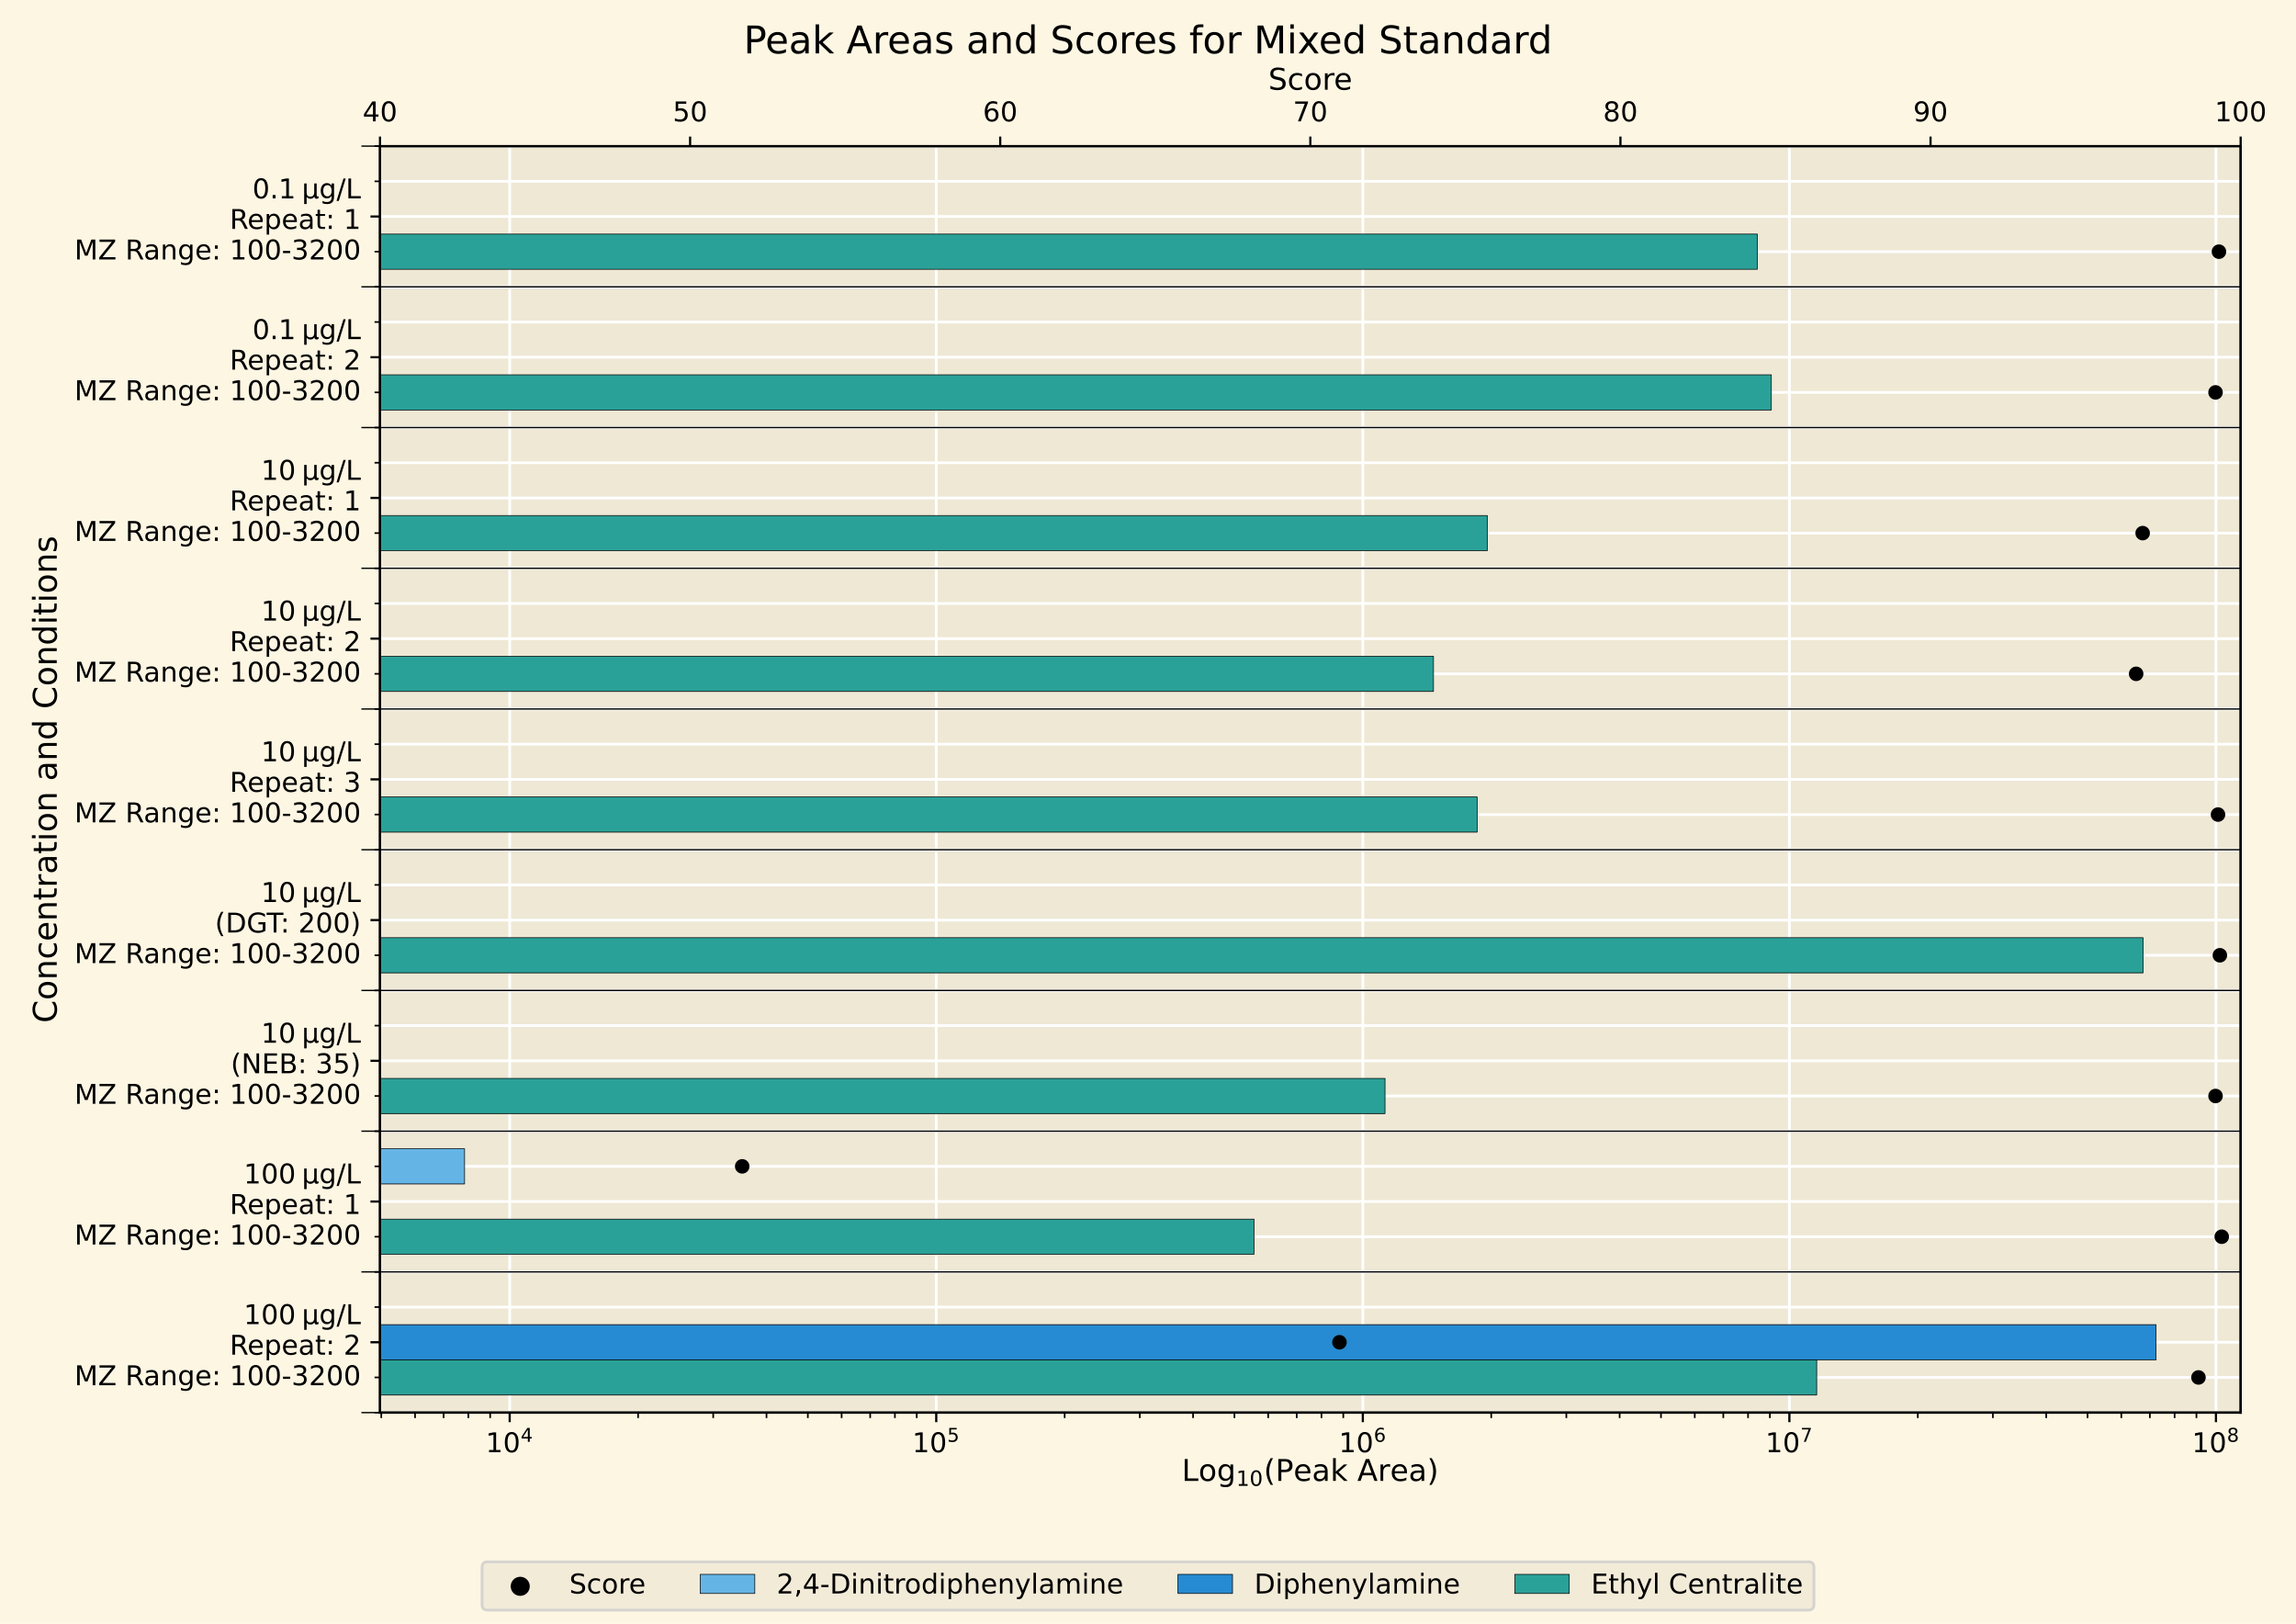 <?xml version="1.0" encoding="utf-8" standalone="no"?>
<!DOCTYPE svg PUBLIC "-//W3C//DTD SVG 1.1//EN"
  "http://www.w3.org/Graphics/SVG/1.1/DTD/svg11.dtd">
<!-- Created with matplotlib (https://matplotlib.org/) -->
<svg height="595.276pt" version="1.1" viewBox="0 0 841.89 595.276" width="841.89pt" xmlns="http://www.w3.org/2000/svg" xmlns:xlink="http://www.w3.org/1999/xlink">
 <defs>
  <style type="text/css">
*{stroke-linecap:butt;stroke-linejoin:round;}
  </style>
 </defs>
 <g id="figure_1">
  <g id="patch_1">
   <path d="M 0 595.276 
L 841.89 595.276 
L 841.89 0 
L 0 0 
z
" style="fill:#fdf6e3;"/>
  </g>
  <g id="axes_1">
   <g id="patch_2">
    <path d="M 139.34 517.89 
L 821.595 517.89 
L 821.595 53.575 
L 139.34 53.575 
z
" style="fill:#eee8d5;"/>
   </g>
   <g id="matplotlib.axis_1">
    <g id="xtick_1">
     <g id="line2d_1">
      <path clip-path="url(#p51ce92720b)" d="M 186.89 517.89 
L 186.89 53.575 
" style="fill:none;stroke:#ffffff;"/>
     </g>
     <g id="line2d_2">
      <defs>
       <path d="M 0 0 
L 0 3.5 
" id="mc935f205d7" style="stroke:#000000;stroke-width:0.8;"/>
      </defs>
      <g>
       <use style="stroke:#000000;stroke-width:0.8;" x="186.89" xlink:href="#mc935f205d7" y="517.89"/>
      </g>
     </g>
     <g id="text_1">
      <!-- $\mathdefault{10^{4}}$ -->
      <defs>
       <path d="M 12.406 8.297 
L 28.516 8.297 
L 28.516 63.922 
L 10.984 60.406 
L 10.984 69.391 
L 28.422 72.906 
L 38.281 72.906 
L 38.281 8.297 
L 54.391 8.297 
L 54.391 0 
L 12.406 0 
z
" id="DejaVuSans-49"/>
       <path d="M 31.781 66.406 
Q 24.172 66.406 20.328 58.906 
Q 16.5 51.422 16.5 36.375 
Q 16.5 21.391 20.328 13.891 
Q 24.172 6.391 31.781 6.391 
Q 39.453 6.391 43.281 13.891 
Q 47.125 21.391 47.125 36.375 
Q 47.125 51.422 43.281 58.906 
Q 39.453 66.406 31.781 66.406 
z
M 31.781 74.219 
Q 44.047 74.219 50.516 64.516 
Q 56.984 54.828 56.984 36.375 
Q 56.984 17.969 50.516 8.266 
Q 44.047 -1.422 31.781 -1.422 
Q 19.531 -1.422 13.062 8.266 
Q 6.594 17.969 6.594 36.375 
Q 6.594 54.828 13.062 64.516 
Q 19.531 74.219 31.781 74.219 
z
" id="DejaVuSans-48"/>
       <path d="M 37.797 64.312 
L 12.891 25.391 
L 37.797 25.391 
z
M 35.203 72.906 
L 47.609 72.906 
L 47.609 25.391 
L 58.016 25.391 
L 58.016 17.188 
L 47.609 17.188 
L 47.609 0 
L 37.797 0 
L 37.797 17.188 
L 4.891 17.188 
L 4.891 26.703 
z
" id="DejaVuSans-52"/>
      </defs>
      <g transform="translate(178.09 532.488)scale(0.1 -0.1)">
       <use transform="translate(0 0.684)" xlink:href="#DejaVuSans-49"/>
       <use transform="translate(63.623 0.684)" xlink:href="#DejaVuSans-48"/>
       <use transform="translate(128.203 38.966)scale(0.7)" xlink:href="#DejaVuSans-52"/>
      </g>
     </g>
    </g>
    <g id="xtick_2">
     <g id="line2d_3">
      <path clip-path="url(#p51ce92720b)" d="M 343.302 517.89 
L 343.302 53.575 
" style="fill:none;stroke:#ffffff;"/>
     </g>
     <g id="line2d_4">
      <g>
       <use style="stroke:#000000;stroke-width:0.8;" x="343.302" xlink:href="#mc935f205d7" y="517.89"/>
      </g>
     </g>
     <g id="text_2">
      <!-- $\mathdefault{10^{5}}$ -->
      <defs>
       <path d="M 10.797 72.906 
L 49.516 72.906 
L 49.516 64.594 
L 19.828 64.594 
L 19.828 46.734 
Q 21.969 47.469 24.109 47.828 
Q 26.266 48.188 28.422 48.188 
Q 40.625 48.188 47.75 41.5 
Q 54.891 34.812 54.891 23.391 
Q 54.891 11.625 47.562 5.094 
Q 40.234 -1.422 26.906 -1.422 
Q 22.312 -1.422 17.547 -0.641 
Q 12.797 0.141 7.719 1.703 
L 7.719 11.625 
Q 12.109 9.234 16.797 8.062 
Q 21.484 6.891 26.703 6.891 
Q 35.156 6.891 40.078 11.328 
Q 45.016 15.766 45.016 23.391 
Q 45.016 31 40.078 35.438 
Q 35.156 39.891 26.703 39.891 
Q 22.75 39.891 18.812 39.016 
Q 14.891 38.141 10.797 36.281 
z
" id="DejaVuSans-53"/>
      </defs>
      <g transform="translate(334.502 532.488)scale(0.1 -0.1)">
       <use transform="translate(0 0.684)" xlink:href="#DejaVuSans-49"/>
       <use transform="translate(63.623 0.684)" xlink:href="#DejaVuSans-48"/>
       <use transform="translate(128.203 38.966)scale(0.7)" xlink:href="#DejaVuSans-53"/>
      </g>
     </g>
    </g>
    <g id="xtick_3">
     <g id="line2d_5">
      <path clip-path="url(#p51ce92720b)" d="M 499.715 517.89 
L 499.715 53.575 
" style="fill:none;stroke:#ffffff;"/>
     </g>
     <g id="line2d_6">
      <g>
       <use style="stroke:#000000;stroke-width:0.8;" x="499.715" xlink:href="#mc935f205d7" y="517.89"/>
      </g>
     </g>
     <g id="text_3">
      <!-- $\mathdefault{10^{6}}$ -->
      <defs>
       <path d="M 33.016 40.375 
Q 26.375 40.375 22.484 35.828 
Q 18.609 31.297 18.609 23.391 
Q 18.609 15.531 22.484 10.953 
Q 26.375 6.391 33.016 6.391 
Q 39.656 6.391 43.531 10.953 
Q 47.406 15.531 47.406 23.391 
Q 47.406 31.297 43.531 35.828 
Q 39.656 40.375 33.016 40.375 
z
M 52.594 71.297 
L 52.594 62.312 
Q 48.875 64.062 45.094 64.984 
Q 41.312 65.922 37.594 65.922 
Q 27.828 65.922 22.672 59.328 
Q 17.531 52.734 16.797 39.406 
Q 19.672 43.656 24.016 45.922 
Q 28.375 48.188 33.594 48.188 
Q 44.578 48.188 50.953 41.516 
Q 57.328 34.859 57.328 23.391 
Q 57.328 12.156 50.688 5.359 
Q 44.047 -1.422 33.016 -1.422 
Q 20.359 -1.422 13.672 8.266 
Q 6.984 17.969 6.984 36.375 
Q 6.984 53.656 15.188 63.938 
Q 23.391 74.219 37.203 74.219 
Q 40.922 74.219 44.703 73.484 
Q 48.484 72.75 52.594 71.297 
z
" id="DejaVuSans-54"/>
      </defs>
      <g transform="translate(490.915 532.488)scale(0.1 -0.1)">
       <use transform="translate(0 0.766)" xlink:href="#DejaVuSans-49"/>
       <use transform="translate(63.623 0.766)" xlink:href="#DejaVuSans-48"/>
       <use transform="translate(128.203 39.047)scale(0.7)" xlink:href="#DejaVuSans-54"/>
      </g>
     </g>
    </g>
    <g id="xtick_4">
     <g id="line2d_7">
      <path clip-path="url(#p51ce92720b)" d="M 656.127 517.89 
L 656.127 53.575 
" style="fill:none;stroke:#ffffff;"/>
     </g>
     <g id="line2d_8">
      <g>
       <use style="stroke:#000000;stroke-width:0.8;" x="656.127" xlink:href="#mc935f205d7" y="517.89"/>
      </g>
     </g>
     <g id="text_4">
      <!-- $\mathdefault{10^{7}}$ -->
      <defs>
       <path d="M 8.203 72.906 
L 55.078 72.906 
L 55.078 68.703 
L 28.609 0 
L 18.312 0 
L 43.219 64.594 
L 8.203 64.594 
z
" id="DejaVuSans-55"/>
      </defs>
      <g transform="translate(647.327 532.488)scale(0.1 -0.1)">
       <use transform="translate(0 0.684)" xlink:href="#DejaVuSans-49"/>
       <use transform="translate(63.623 0.684)" xlink:href="#DejaVuSans-48"/>
       <use transform="translate(128.203 38.966)scale(0.7)" xlink:href="#DejaVuSans-55"/>
      </g>
     </g>
    </g>
    <g id="xtick_5">
     <g id="line2d_9">
      <path clip-path="url(#p51ce92720b)" d="M 812.539 517.89 
L 812.539 53.575 
" style="fill:none;stroke:#ffffff;"/>
     </g>
     <g id="line2d_10">
      <g>
       <use style="stroke:#000000;stroke-width:0.8;" x="812.539" xlink:href="#mc935f205d7" y="517.89"/>
      </g>
     </g>
     <g id="text_5">
      <!-- $\mathdefault{10^{8}}$ -->
      <defs>
       <path d="M 31.781 34.625 
Q 24.75 34.625 20.719 30.859 
Q 16.703 27.094 16.703 20.516 
Q 16.703 13.922 20.719 10.156 
Q 24.75 6.391 31.781 6.391 
Q 38.812 6.391 42.859 10.172 
Q 46.922 13.969 46.922 20.516 
Q 46.922 27.094 42.891 30.859 
Q 38.875 34.625 31.781 34.625 
z
M 21.922 38.812 
Q 15.578 40.375 12.031 44.719 
Q 8.5 49.078 8.5 55.328 
Q 8.5 64.062 14.719 69.141 
Q 20.953 74.219 31.781 74.219 
Q 42.672 74.219 48.875 69.141 
Q 55.078 64.062 55.078 55.328 
Q 55.078 49.078 51.531 44.719 
Q 48 40.375 41.703 38.812 
Q 48.828 37.156 52.797 32.312 
Q 56.781 27.484 56.781 20.516 
Q 56.781 9.906 50.312 4.234 
Q 43.844 -1.422 31.781 -1.422 
Q 19.734 -1.422 13.25 4.234 
Q 6.781 9.906 6.781 20.516 
Q 6.781 27.484 10.781 32.312 
Q 14.797 37.156 21.922 38.812 
z
M 18.312 54.391 
Q 18.312 48.734 21.844 45.562 
Q 25.391 42.391 31.781 42.391 
Q 38.141 42.391 41.719 45.562 
Q 45.312 48.734 45.312 54.391 
Q 45.312 60.062 41.719 63.234 
Q 38.141 66.406 31.781 66.406 
Q 25.391 66.406 21.844 63.234 
Q 18.312 60.062 18.312 54.391 
z
" id="DejaVuSans-56"/>
      </defs>
      <g transform="translate(803.739 532.488)scale(0.1 -0.1)">
       <use transform="translate(0 0.766)" xlink:href="#DejaVuSans-49"/>
       <use transform="translate(63.623 0.766)" xlink:href="#DejaVuSans-48"/>
       <use transform="translate(128.203 39.047)scale(0.7)" xlink:href="#DejaVuSans-56"/>
      </g>
     </g>
    </g>
    <g id="xtick_6">
     <g id="line2d_11">
      <defs>
       <path d="M 0 0 
L 0 2 
" id="m27b8c12e1e" style="stroke:#000000;stroke-width:0.6;"/>
      </defs>
      <g>
       <use style="stroke:#000000;stroke-width:0.6;" x="139.806" xlink:href="#m27b8c12e1e" y="517.89"/>
      </g>
     </g>
    </g>
    <g id="xtick_7">
     <g id="line2d_12">
      <g>
       <use style="stroke:#000000;stroke-width:0.6;" x="152.191" xlink:href="#m27b8c12e1e" y="517.89"/>
      </g>
     </g>
    </g>
    <g id="xtick_8">
     <g id="line2d_13">
      <g>
       <use style="stroke:#000000;stroke-width:0.6;" x="162.662" xlink:href="#m27b8c12e1e" y="517.89"/>
      </g>
     </g>
    </g>
    <g id="xtick_9">
     <g id="line2d_14">
      <g>
       <use style="stroke:#000000;stroke-width:0.6;" x="171.733" xlink:href="#m27b8c12e1e" y="517.89"/>
      </g>
     </g>
    </g>
    <g id="xtick_10">
     <g id="line2d_15">
      <g>
       <use style="stroke:#000000;stroke-width:0.6;" x="179.733" xlink:href="#m27b8c12e1e" y="517.89"/>
      </g>
     </g>
    </g>
    <g id="xtick_11">
     <g id="line2d_16">
      <g>
       <use style="stroke:#000000;stroke-width:0.6;" x="233.975" xlink:href="#m27b8c12e1e" y="517.89"/>
      </g>
     </g>
    </g>
    <g id="xtick_12">
     <g id="line2d_17">
      <g>
       <use style="stroke:#000000;stroke-width:0.6;" x="261.518" xlink:href="#m27b8c12e1e" y="517.89"/>
      </g>
     </g>
    </g>
    <g id="xtick_13">
     <g id="line2d_18">
      <g>
       <use style="stroke:#000000;stroke-width:0.6;" x="281.06" xlink:href="#m27b8c12e1e" y="517.89"/>
      </g>
     </g>
    </g>
    <g id="xtick_14">
     <g id="line2d_19">
      <g>
       <use style="stroke:#000000;stroke-width:0.6;" x="296.218" xlink:href="#m27b8c12e1e" y="517.89"/>
      </g>
     </g>
    </g>
    <g id="xtick_15">
     <g id="line2d_20">
      <g>
       <use style="stroke:#000000;stroke-width:0.6;" x="308.603" xlink:href="#m27b8c12e1e" y="517.89"/>
      </g>
     </g>
    </g>
    <g id="xtick_16">
     <g id="line2d_21">
      <g>
       <use style="stroke:#000000;stroke-width:0.6;" x="319.074" xlink:href="#m27b8c12e1e" y="517.89"/>
      </g>
     </g>
    </g>
    <g id="xtick_17">
     <g id="line2d_22">
      <g>
       <use style="stroke:#000000;stroke-width:0.6;" x="328.145" xlink:href="#m27b8c12e1e" y="517.89"/>
      </g>
     </g>
    </g>
    <g id="xtick_18">
     <g id="line2d_23">
      <g>
       <use style="stroke:#000000;stroke-width:0.6;" x="336.145" xlink:href="#m27b8c12e1e" y="517.89"/>
      </g>
     </g>
    </g>
    <g id="xtick_19">
     <g id="line2d_24">
      <g>
       <use style="stroke:#000000;stroke-width:0.6;" x="390.387" xlink:href="#m27b8c12e1e" y="517.89"/>
      </g>
     </g>
    </g>
    <g id="xtick_20">
     <g id="line2d_25">
      <g>
       <use style="stroke:#000000;stroke-width:0.6;" x="417.93" xlink:href="#m27b8c12e1e" y="517.89"/>
      </g>
     </g>
    </g>
    <g id="xtick_21">
     <g id="line2d_26">
      <g>
       <use style="stroke:#000000;stroke-width:0.6;" x="437.472" xlink:href="#m27b8c12e1e" y="517.89"/>
      </g>
     </g>
    </g>
    <g id="xtick_22">
     <g id="line2d_27">
      <g>
       <use style="stroke:#000000;stroke-width:0.6;" x="452.63" xlink:href="#m27b8c12e1e" y="517.89"/>
      </g>
     </g>
    </g>
    <g id="xtick_23">
     <g id="line2d_28">
      <g>
       <use style="stroke:#000000;stroke-width:0.6;" x="465.015" xlink:href="#m27b8c12e1e" y="517.89"/>
      </g>
     </g>
    </g>
    <g id="xtick_24">
     <g id="line2d_29">
      <g>
       <use style="stroke:#000000;stroke-width:0.6;" x="475.486" xlink:href="#m27b8c12e1e" y="517.89"/>
      </g>
     </g>
    </g>
    <g id="xtick_25">
     <g id="line2d_30">
      <g>
       <use style="stroke:#000000;stroke-width:0.6;" x="484.557" xlink:href="#m27b8c12e1e" y="517.89"/>
      </g>
     </g>
    </g>
    <g id="xtick_26">
     <g id="line2d_31">
      <g>
       <use style="stroke:#000000;stroke-width:0.6;" x="492.557" xlink:href="#m27b8c12e1e" y="517.89"/>
      </g>
     </g>
    </g>
    <g id="xtick_27">
     <g id="line2d_32">
      <g>
       <use style="stroke:#000000;stroke-width:0.6;" x="546.799" xlink:href="#m27b8c12e1e" y="517.89"/>
      </g>
     </g>
    </g>
    <g id="xtick_28">
     <g id="line2d_33">
      <g>
       <use style="stroke:#000000;stroke-width:0.6;" x="574.342" xlink:href="#m27b8c12e1e" y="517.89"/>
      </g>
     </g>
    </g>
    <g id="xtick_29">
     <g id="line2d_34">
      <g>
       <use style="stroke:#000000;stroke-width:0.6;" x="593.884" xlink:href="#m27b8c12e1e" y="517.89"/>
      </g>
     </g>
    </g>
    <g id="xtick_30">
     <g id="line2d_35">
      <g>
       <use style="stroke:#000000;stroke-width:0.6;" x="609.042" xlink:href="#m27b8c12e1e" y="517.89"/>
      </g>
     </g>
    </g>
    <g id="xtick_31">
     <g id="line2d_36">
      <g>
       <use style="stroke:#000000;stroke-width:0.6;" x="621.427" xlink:href="#m27b8c12e1e" y="517.89"/>
      </g>
     </g>
    </g>
    <g id="xtick_32">
     <g id="line2d_37">
      <g>
       <use style="stroke:#000000;stroke-width:0.6;" x="631.898" xlink:href="#m27b8c12e1e" y="517.89"/>
      </g>
     </g>
    </g>
    <g id="xtick_33">
     <g id="line2d_38">
      <g>
       <use style="stroke:#000000;stroke-width:0.6;" x="640.969" xlink:href="#m27b8c12e1e" y="517.89"/>
      </g>
     </g>
    </g>
    <g id="xtick_34">
     <g id="line2d_39">
      <g>
       <use style="stroke:#000000;stroke-width:0.6;" x="648.969" xlink:href="#m27b8c12e1e" y="517.89"/>
      </g>
     </g>
    </g>
    <g id="xtick_35">
     <g id="line2d_40">
      <g>
       <use style="stroke:#000000;stroke-width:0.6;" x="703.211" xlink:href="#m27b8c12e1e" y="517.89"/>
      </g>
     </g>
    </g>
    <g id="xtick_36">
     <g id="line2d_41">
      <g>
       <use style="stroke:#000000;stroke-width:0.6;" x="730.754" xlink:href="#m27b8c12e1e" y="517.89"/>
      </g>
     </g>
    </g>
    <g id="xtick_37">
     <g id="line2d_42">
      <g>
       <use style="stroke:#000000;stroke-width:0.6;" x="750.296" xlink:href="#m27b8c12e1e" y="517.89"/>
      </g>
     </g>
    </g>
    <g id="xtick_38">
     <g id="line2d_43">
      <g>
       <use style="stroke:#000000;stroke-width:0.6;" x="765.454" xlink:href="#m27b8c12e1e" y="517.89"/>
      </g>
     </g>
    </g>
    <g id="xtick_39">
     <g id="line2d_44">
      <g>
       <use style="stroke:#000000;stroke-width:0.6;" x="777.839" xlink:href="#m27b8c12e1e" y="517.89"/>
      </g>
     </g>
    </g>
    <g id="xtick_40">
     <g id="line2d_45">
      <g>
       <use style="stroke:#000000;stroke-width:0.6;" x="788.31" xlink:href="#m27b8c12e1e" y="517.89"/>
      </g>
     </g>
    </g>
    <g id="xtick_41">
     <g id="line2d_46">
      <g>
       <use style="stroke:#000000;stroke-width:0.6;" x="797.381" xlink:href="#m27b8c12e1e" y="517.89"/>
      </g>
     </g>
    </g>
    <g id="xtick_42">
     <g id="line2d_47">
      <g>
       <use style="stroke:#000000;stroke-width:0.6;" x="805.382" xlink:href="#m27b8c12e1e" y="517.89"/>
      </g>
     </g>
    </g>
    <g id="text_6">
     <!-- Log$_{10}$(Peak Area) -->
     <defs>
      <path d="M 9.812 72.906 
L 19.672 72.906 
L 19.672 8.297 
L 55.172 8.297 
L 55.172 0 
L 9.812 0 
z
" id="DejaVuSans-76"/>
      <path d="M 30.609 48.391 
Q 23.391 48.391 19.188 42.75 
Q 14.984 37.109 14.984 27.297 
Q 14.984 17.484 19.156 11.844 
Q 23.344 6.203 30.609 6.203 
Q 37.797 6.203 41.984 11.859 
Q 46.188 17.531 46.188 27.297 
Q 46.188 37.016 41.984 42.703 
Q 37.797 48.391 30.609 48.391 
z
M 30.609 56 
Q 42.328 56 49.016 48.375 
Q 55.719 40.766 55.719 27.297 
Q 55.719 13.875 49.016 6.219 
Q 42.328 -1.422 30.609 -1.422 
Q 18.844 -1.422 12.172 6.219 
Q 5.516 13.875 5.516 27.297 
Q 5.516 40.766 12.172 48.375 
Q 18.844 56 30.609 56 
z
" id="DejaVuSans-111"/>
      <path d="M 45.406 27.984 
Q 45.406 37.75 41.375 43.109 
Q 37.359 48.484 30.078 48.484 
Q 22.859 48.484 18.828 43.109 
Q 14.797 37.75 14.797 27.984 
Q 14.797 18.266 18.828 12.891 
Q 22.859 7.516 30.078 7.516 
Q 37.359 7.516 41.375 12.891 
Q 45.406 18.266 45.406 27.984 
z
M 54.391 6.781 
Q 54.391 -7.172 48.188 -13.984 
Q 42 -20.797 29.203 -20.797 
Q 24.469 -20.797 20.266 -20.094 
Q 16.062 -19.391 12.109 -17.922 
L 12.109 -9.188 
Q 16.062 -11.328 19.922 -12.344 
Q 23.781 -13.375 27.781 -13.375 
Q 36.625 -13.375 41.016 -8.766 
Q 45.406 -4.156 45.406 5.172 
L 45.406 9.625 
Q 42.625 4.781 38.281 2.391 
Q 33.938 0 27.875 0 
Q 17.828 0 11.672 7.656 
Q 5.516 15.328 5.516 27.984 
Q 5.516 40.672 11.672 48.328 
Q 17.828 56 27.875 56 
Q 33.938 56 38.281 53.609 
Q 42.625 51.219 45.406 46.391 
L 45.406 54.688 
L 54.391 54.688 
z
" id="DejaVuSans-103"/>
      <path d="M 31 75.875 
Q 24.469 64.656 21.281 53.656 
Q 18.109 42.672 18.109 31.391 
Q 18.109 20.125 21.312 9.062 
Q 24.516 -2 31 -13.188 
L 23.188 -13.188 
Q 15.875 -1.703 12.234 9.375 
Q 8.594 20.453 8.594 31.391 
Q 8.594 42.281 12.203 53.312 
Q 15.828 64.359 23.188 75.875 
z
" id="DejaVuSans-40"/>
      <path d="M 19.672 64.797 
L 19.672 37.406 
L 32.078 37.406 
Q 38.969 37.406 42.719 40.969 
Q 46.484 44.531 46.484 51.125 
Q 46.484 57.672 42.719 61.234 
Q 38.969 64.797 32.078 64.797 
z
M 9.812 72.906 
L 32.078 72.906 
Q 44.344 72.906 50.609 67.359 
Q 56.891 61.812 56.891 51.125 
Q 56.891 40.328 50.609 34.812 
Q 44.344 29.297 32.078 29.297 
L 19.672 29.297 
L 19.672 0 
L 9.812 0 
z
" id="DejaVuSans-80"/>
      <path d="M 56.203 29.594 
L 56.203 25.203 
L 14.891 25.203 
Q 15.484 15.922 20.484 11.062 
Q 25.484 6.203 34.422 6.203 
Q 39.594 6.203 44.453 7.469 
Q 49.312 8.734 54.109 11.281 
L 54.109 2.781 
Q 49.266 0.734 44.188 -0.344 
Q 39.109 -1.422 33.891 -1.422 
Q 20.797 -1.422 13.156 6.188 
Q 5.516 13.812 5.516 26.812 
Q 5.516 40.234 12.766 48.109 
Q 20.016 56 32.328 56 
Q 43.359 56 49.781 48.891 
Q 56.203 41.797 56.203 29.594 
z
M 47.219 32.234 
Q 47.125 39.594 43.094 43.984 
Q 39.062 48.391 32.422 48.391 
Q 24.906 48.391 20.391 44.141 
Q 15.875 39.891 15.188 32.172 
z
" id="DejaVuSans-101"/>
      <path d="M 34.281 27.484 
Q 23.391 27.484 19.188 25 
Q 14.984 22.516 14.984 16.5 
Q 14.984 11.719 18.141 8.906 
Q 21.297 6.109 26.703 6.109 
Q 34.188 6.109 38.703 11.406 
Q 43.219 16.703 43.219 25.484 
L 43.219 27.484 
z
M 52.203 31.203 
L 52.203 0 
L 43.219 0 
L 43.219 8.297 
Q 40.141 3.328 35.547 0.953 
Q 30.953 -1.422 24.312 -1.422 
Q 15.922 -1.422 10.953 3.297 
Q 6 8.016 6 15.922 
Q 6 25.141 12.172 29.828 
Q 18.359 34.516 30.609 34.516 
L 43.219 34.516 
L 43.219 35.406 
Q 43.219 41.609 39.141 45 
Q 35.062 48.391 27.688 48.391 
Q 23 48.391 18.547 47.266 
Q 14.109 46.141 10.016 43.891 
L 10.016 52.203 
Q 14.938 54.109 19.578 55.047 
Q 24.219 56 28.609 56 
Q 40.484 56 46.344 49.844 
Q 52.203 43.703 52.203 31.203 
z
" id="DejaVuSans-97"/>
      <path d="M 9.078 75.984 
L 18.109 75.984 
L 18.109 31.109 
L 44.922 54.688 
L 56.391 54.688 
L 27.391 29.109 
L 57.625 0 
L 45.906 0 
L 18.109 26.703 
L 18.109 0 
L 9.078 0 
z
" id="DejaVuSans-107"/>
      <path id="DejaVuSans-32"/>
      <path d="M 34.188 63.188 
L 20.797 26.906 
L 47.609 26.906 
z
M 28.609 72.906 
L 39.797 72.906 
L 67.578 0 
L 57.328 0 
L 50.688 18.703 
L 17.828 18.703 
L 11.188 0 
L 0.781 0 
z
" id="DejaVuSans-65"/>
      <path d="M 41.109 46.297 
Q 39.594 47.172 37.812 47.578 
Q 36.031 48 33.891 48 
Q 26.266 48 22.188 43.047 
Q 18.109 38.094 18.109 28.812 
L 18.109 0 
L 9.078 0 
L 9.078 54.688 
L 18.109 54.688 
L 18.109 46.188 
Q 20.953 51.172 25.484 53.578 
Q 30.031 56 36.531 56 
Q 37.453 56 38.578 55.875 
Q 39.703 55.766 41.062 55.516 
z
" id="DejaVuSans-114"/>
      <path d="M 8.016 75.875 
L 15.828 75.875 
Q 23.141 64.359 26.781 53.312 
Q 30.422 42.281 30.422 31.391 
Q 30.422 20.453 26.781 9.375 
Q 23.141 -1.703 15.828 -13.188 
L 8.016 -13.188 
Q 14.5 -2 17.703 9.062 
Q 20.906 20.125 20.906 31.391 
Q 20.906 42.672 17.703 53.656 
Q 14.5 64.656 8.016 75.875 
z
" id="DejaVuSans-41"/>
     </defs>
     <g transform="translate(433.332 542.928)scale(0.11 -0.11)">
      <use transform="translate(0 0.016)" xlink:href="#DejaVuSans-76"/>
      <use transform="translate(55.713 0.016)" xlink:href="#DejaVuSans-111"/>
      <use transform="translate(116.895 0.016)" xlink:href="#DejaVuSans-103"/>
      <use transform="translate(181.328 -16.391)scale(0.7)" xlink:href="#DejaVuSans-49"/>
      <use transform="translate(225.864 -16.391)scale(0.7)" xlink:href="#DejaVuSans-48"/>
      <use transform="translate(273.135 0.016)" xlink:href="#DejaVuSans-40"/>
      <use transform="translate(312.148 0.016)" xlink:href="#DejaVuSans-80"/>
      <use transform="translate(372.451 0.016)" xlink:href="#DejaVuSans-101"/>
      <use transform="translate(433.975 0.016)" xlink:href="#DejaVuSans-97"/>
      <use transform="translate(495.254 0.016)" xlink:href="#DejaVuSans-107"/>
      <use transform="translate(553.164 0.016)" xlink:href="#DejaVuSans-32"/>
      <use transform="translate(584.951 0.016)" xlink:href="#DejaVuSans-65"/>
      <use transform="translate(653.359 0.016)" xlink:href="#DejaVuSans-114"/>
      <use transform="translate(694.473 0.016)" xlink:href="#DejaVuSans-101"/>
      <use transform="translate(755.996 0.016)" xlink:href="#DejaVuSans-97"/>
      <use transform="translate(817.275 0.016)" xlink:href="#DejaVuSans-41"/>
     </g>
    </g>
   </g>
   <g id="matplotlib.axis_2">
    <g id="ytick_1">
     <g id="line2d_48">
      <path clip-path="url(#p51ce92720b)" d="M 139.34 492.094 
L 821.595 492.094 
" style="fill:none;stroke:#ffffff;"/>
     </g>
     <g id="line2d_49">
      <defs>
       <path d="M 0 0 
L -3.5 0 
" id="m7b5a88e41f" style="stroke:#000000;stroke-width:0.8;"/>
      </defs>
      <g>
       <use style="stroke:#000000;stroke-width:0.8;" x="139.34" xlink:href="#m7b5a88e41f" y="492.094"/>
      </g>
     </g>
     <g id="text_7">
      <!--  100 µg/L -->
      <defs>
       <path id="DejaVuSans-8287"/>
       <path d="M 8.5 -20.797 
L 8.5 54.688 
L 17.484 54.688 
L 17.484 20.703 
Q 17.484 13.625 20.844 10 
Q 24.219 6.391 30.812 6.391 
Q 38.031 6.391 41.672 10.484 
Q 45.312 14.594 45.312 22.797 
L 45.312 54.688 
L 54.297 54.688 
L 54.297 12.594 
Q 54.297 9.672 55.141 8.281 
Q 56 6.891 57.812 6.891 
Q 58.25 6.891 59.031 7.156 
Q 59.812 7.422 61.188 8.016 
L 61.188 0.781 
Q 59.188 -0.344 57.391 -0.875 
Q 55.609 -1.422 53.906 -1.422 
Q 50.531 -1.422 48.531 0.484 
Q 46.531 2.391 45.797 6.297 
Q 43.359 2.438 39.812 0.5 
Q 36.281 -1.422 31.5 -1.422 
Q 26.516 -1.422 23.016 0.484 
Q 19.531 2.391 17.484 6.203 
L 17.484 -20.797 
z
" id="DejaVuSans-181"/>
       <path d="M 25.391 72.906 
L 33.688 72.906 
L 8.297 -9.281 
L 0 -9.281 
z
" id="DejaVuSans-47"/>
      </defs>
      <g transform="translate(86.201 485.456)scale(0.1 -0.1)">
       <use xlink:href="#DejaVuSans-32"/>
       <use x="31.787" xlink:href="#DejaVuSans-49"/>
       <use x="95.41" xlink:href="#DejaVuSans-48"/>
       <use x="159.033" xlink:href="#DejaVuSans-48"/>
       <use x="222.656" xlink:href="#DejaVuSans-8287"/>
       <use x="244.873" xlink:href="#DejaVuSans-181"/>
       <use x="308.496" xlink:href="#DejaVuSans-103"/>
       <use x="371.973" xlink:href="#DejaVuSans-47"/>
       <use x="405.664" xlink:href="#DejaVuSans-76"/>
      </g>
      <!-- Repeat: 2 -->
      <defs>
       <path d="M 44.391 34.188 
Q 47.562 33.109 50.562 29.594 
Q 53.562 26.078 56.594 19.922 
L 66.609 0 
L 56 0 
L 46.688 18.703 
Q 43.062 26.031 39.672 28.422 
Q 36.281 30.812 30.422 30.812 
L 19.672 30.812 
L 19.672 0 
L 9.812 0 
L 9.812 72.906 
L 32.078 72.906 
Q 44.578 72.906 50.734 67.672 
Q 56.891 62.453 56.891 51.906 
Q 56.891 45.016 53.688 40.469 
Q 50.484 35.938 44.391 34.188 
z
M 19.672 64.797 
L 19.672 38.922 
L 32.078 38.922 
Q 39.203 38.922 42.844 42.219 
Q 46.484 45.516 46.484 51.906 
Q 46.484 58.297 42.844 61.547 
Q 39.203 64.797 32.078 64.797 
z
" id="DejaVuSans-82"/>
       <path d="M 18.109 8.203 
L 18.109 -20.797 
L 9.078 -20.797 
L 9.078 54.688 
L 18.109 54.688 
L 18.109 46.391 
Q 20.953 51.266 25.266 53.625 
Q 29.594 56 35.594 56 
Q 45.562 56 51.781 48.094 
Q 58.016 40.188 58.016 27.297 
Q 58.016 14.406 51.781 6.484 
Q 45.562 -1.422 35.594 -1.422 
Q 29.594 -1.422 25.266 0.953 
Q 20.953 3.328 18.109 8.203 
z
M 48.688 27.297 
Q 48.688 37.203 44.609 42.844 
Q 40.531 48.484 33.406 48.484 
Q 26.266 48.484 22.188 42.844 
Q 18.109 37.203 18.109 27.297 
Q 18.109 17.391 22.188 11.75 
Q 26.266 6.109 33.406 6.109 
Q 40.531 6.109 44.609 11.75 
Q 48.688 17.391 48.688 27.297 
z
" id="DejaVuSans-112"/>
       <path d="M 18.312 70.219 
L 18.312 54.688 
L 36.812 54.688 
L 36.812 47.703 
L 18.312 47.703 
L 18.312 18.016 
Q 18.312 11.328 20.141 9.422 
Q 21.969 7.516 27.594 7.516 
L 36.812 7.516 
L 36.812 0 
L 27.594 0 
Q 17.188 0 13.234 3.875 
Q 9.281 7.766 9.281 18.016 
L 9.281 47.703 
L 2.688 47.703 
L 2.688 54.688 
L 9.281 54.688 
L 9.281 70.219 
z
" id="DejaVuSans-116"/>
       <path d="M 11.719 12.406 
L 22.016 12.406 
L 22.016 0 
L 11.719 0 
z
M 11.719 51.703 
L 22.016 51.703 
L 22.016 39.312 
L 11.719 39.312 
z
" id="DejaVuSans-58"/>
       <path d="M 19.188 8.297 
L 53.609 8.297 
L 53.609 0 
L 7.328 0 
L 7.328 8.297 
Q 12.938 14.109 22.625 23.891 
Q 32.328 33.688 34.812 36.531 
Q 39.547 41.844 41.422 45.531 
Q 43.312 49.219 43.312 52.781 
Q 43.312 58.594 39.234 62.25 
Q 35.156 65.922 28.609 65.922 
Q 23.969 65.922 18.812 64.312 
Q 13.672 62.703 7.812 59.422 
L 7.812 69.391 
Q 13.766 71.781 18.938 73 
Q 24.125 74.219 28.422 74.219 
Q 39.75 74.219 46.484 68.547 
Q 53.219 62.891 53.219 53.422 
Q 53.219 48.922 51.531 44.891 
Q 49.859 40.875 45.406 35.406 
Q 44.188 33.984 37.641 27.219 
Q 31.109 20.453 19.188 8.297 
z
" id="DejaVuSans-50"/>
      </defs>
      <g transform="translate(84.229 496.654)scale(0.1 -0.1)">
       <use xlink:href="#DejaVuSans-82"/>
       <use x="64.982" xlink:href="#DejaVuSans-101"/>
       <use x="126.506" xlink:href="#DejaVuSans-112"/>
       <use x="189.982" xlink:href="#DejaVuSans-101"/>
       <use x="251.506" xlink:href="#DejaVuSans-97"/>
       <use x="312.785" xlink:href="#DejaVuSans-116"/>
       <use x="351.994" xlink:href="#DejaVuSans-58"/>
       <use x="385.686" xlink:href="#DejaVuSans-32"/>
       <use x="417.473" xlink:href="#DejaVuSans-50"/>
      </g>
      <!-- MZ Range: 100-3200 -->
      <defs>
       <path d="M 9.812 72.906 
L 24.516 72.906 
L 43.109 23.297 
L 61.812 72.906 
L 76.516 72.906 
L 76.516 0 
L 66.891 0 
L 66.891 64.016 
L 48.094 14.016 
L 38.188 14.016 
L 19.391 64.016 
L 19.391 0 
L 9.812 0 
z
" id="DejaVuSans-77"/>
       <path d="M 5.609 72.906 
L 62.891 72.906 
L 62.891 65.375 
L 16.797 8.297 
L 64.016 8.297 
L 64.016 0 
L 4.5 0 
L 4.5 7.516 
L 50.594 64.594 
L 5.609 64.594 
z
" id="DejaVuSans-90"/>
       <path d="M 54.891 33.016 
L 54.891 0 
L 45.906 0 
L 45.906 32.719 
Q 45.906 40.484 42.875 44.328 
Q 39.844 48.188 33.797 48.188 
Q 26.516 48.188 22.312 43.547 
Q 18.109 38.922 18.109 30.906 
L 18.109 0 
L 9.078 0 
L 9.078 54.688 
L 18.109 54.688 
L 18.109 46.188 
Q 21.344 51.125 25.703 53.562 
Q 30.078 56 35.797 56 
Q 45.219 56 50.047 50.172 
Q 54.891 44.344 54.891 33.016 
z
" id="DejaVuSans-110"/>
       <path d="M 4.891 31.391 
L 31.203 31.391 
L 31.203 23.391 
L 4.891 23.391 
z
" id="DejaVuSans-45"/>
       <path d="M 40.578 39.312 
Q 47.656 37.797 51.625 33 
Q 55.609 28.219 55.609 21.188 
Q 55.609 10.406 48.188 4.484 
Q 40.766 -1.422 27.094 -1.422 
Q 22.516 -1.422 17.656 -0.516 
Q 12.797 0.391 7.625 2.203 
L 7.625 11.719 
Q 11.719 9.328 16.594 8.109 
Q 21.484 6.891 26.812 6.891 
Q 36.078 6.891 40.938 10.547 
Q 45.797 14.203 45.797 21.188 
Q 45.797 27.641 41.281 31.266 
Q 36.766 34.906 28.719 34.906 
L 20.219 34.906 
L 20.219 43.016 
L 29.109 43.016 
Q 36.375 43.016 40.234 45.922 
Q 44.094 48.828 44.094 54.297 
Q 44.094 59.906 40.109 62.906 
Q 36.141 65.922 28.719 65.922 
Q 24.656 65.922 20.016 65.031 
Q 15.375 64.156 9.812 62.312 
L 9.812 71.094 
Q 15.438 72.656 20.344 73.438 
Q 25.25 74.219 29.594 74.219 
Q 40.828 74.219 47.359 69.109 
Q 53.906 64.016 53.906 55.328 
Q 53.906 49.266 50.438 45.094 
Q 46.969 40.922 40.578 39.312 
z
" id="DejaVuSans-51"/>
      </defs>
      <g transform="translate(27.301 507.851)scale(0.1 -0.1)">
       <use xlink:href="#DejaVuSans-77"/>
       <use x="86.279" xlink:href="#DejaVuSans-90"/>
       <use x="154.785" xlink:href="#DejaVuSans-32"/>
       <use x="186.572" xlink:href="#DejaVuSans-82"/>
       <use x="253.805" xlink:href="#DejaVuSans-97"/>
       <use x="315.084" xlink:href="#DejaVuSans-110"/>
       <use x="378.463" xlink:href="#DejaVuSans-103"/>
       <use x="441.939" xlink:href="#DejaVuSans-101"/>
       <use x="503.463" xlink:href="#DejaVuSans-58"/>
       <use x="537.154" xlink:href="#DejaVuSans-32"/>
       <use x="568.941" xlink:href="#DejaVuSans-49"/>
       <use x="632.564" xlink:href="#DejaVuSans-48"/>
       <use x="696.188" xlink:href="#DejaVuSans-48"/>
       <use x="759.811" xlink:href="#DejaVuSans-45"/>
       <use x="795.895" xlink:href="#DejaVuSans-51"/>
       <use x="859.518" xlink:href="#DejaVuSans-50"/>
       <use x="923.141" xlink:href="#DejaVuSans-48"/>
       <use x="986.764" xlink:href="#DejaVuSans-48"/>
      </g>
     </g>
    </g>
    <g id="ytick_2">
     <g id="line2d_50">
      <path clip-path="url(#p51ce92720b)" d="M 139.34 440.504 
L 821.595 440.504 
" style="fill:none;stroke:#ffffff;"/>
     </g>
     <g id="line2d_51">
      <g>
       <use style="stroke:#000000;stroke-width:0.8;" x="139.34" xlink:href="#m7b5a88e41f" y="440.504"/>
      </g>
     </g>
     <g id="text_8">
      <!--  100 µg/L -->
      <g transform="translate(86.201 433.865)scale(0.1 -0.1)">
       <use xlink:href="#DejaVuSans-32"/>
       <use x="31.787" xlink:href="#DejaVuSans-49"/>
       <use x="95.41" xlink:href="#DejaVuSans-48"/>
       <use x="159.033" xlink:href="#DejaVuSans-48"/>
       <use x="222.656" xlink:href="#DejaVuSans-8287"/>
       <use x="244.873" xlink:href="#DejaVuSans-181"/>
       <use x="308.496" xlink:href="#DejaVuSans-103"/>
       <use x="371.973" xlink:href="#DejaVuSans-47"/>
       <use x="405.664" xlink:href="#DejaVuSans-76"/>
      </g>
      <!-- Repeat: 1 -->
      <g transform="translate(84.229 445.063)scale(0.1 -0.1)">
       <use xlink:href="#DejaVuSans-82"/>
       <use x="64.982" xlink:href="#DejaVuSans-101"/>
       <use x="126.506" xlink:href="#DejaVuSans-112"/>
       <use x="189.982" xlink:href="#DejaVuSans-101"/>
       <use x="251.506" xlink:href="#DejaVuSans-97"/>
       <use x="312.785" xlink:href="#DejaVuSans-116"/>
       <use x="351.994" xlink:href="#DejaVuSans-58"/>
       <use x="385.686" xlink:href="#DejaVuSans-32"/>
       <use x="417.473" xlink:href="#DejaVuSans-49"/>
      </g>
      <!-- MZ Range: 100-3200 -->
      <g transform="translate(27.301 456.261)scale(0.1 -0.1)">
       <use xlink:href="#DejaVuSans-77"/>
       <use x="86.279" xlink:href="#DejaVuSans-90"/>
       <use x="154.785" xlink:href="#DejaVuSans-32"/>
       <use x="186.572" xlink:href="#DejaVuSans-82"/>
       <use x="253.805" xlink:href="#DejaVuSans-97"/>
       <use x="315.084" xlink:href="#DejaVuSans-110"/>
       <use x="378.463" xlink:href="#DejaVuSans-103"/>
       <use x="441.939" xlink:href="#DejaVuSans-101"/>
       <use x="503.463" xlink:href="#DejaVuSans-58"/>
       <use x="537.154" xlink:href="#DejaVuSans-32"/>
       <use x="568.941" xlink:href="#DejaVuSans-49"/>
       <use x="632.564" xlink:href="#DejaVuSans-48"/>
       <use x="696.188" xlink:href="#DejaVuSans-48"/>
       <use x="759.811" xlink:href="#DejaVuSans-45"/>
       <use x="795.895" xlink:href="#DejaVuSans-51"/>
       <use x="859.518" xlink:href="#DejaVuSans-50"/>
       <use x="923.141" xlink:href="#DejaVuSans-48"/>
       <use x="986.764" xlink:href="#DejaVuSans-48"/>
      </g>
     </g>
    </g>
    <g id="ytick_3">
     <g id="line2d_52">
      <path clip-path="url(#p51ce92720b)" d="M 139.34 388.913 
L 821.595 388.913 
" style="fill:none;stroke:#ffffff;"/>
     </g>
     <g id="line2d_53">
      <g>
       <use style="stroke:#000000;stroke-width:0.8;" x="139.34" xlink:href="#m7b5a88e41f" y="388.913"/>
      </g>
     </g>
     <g id="text_9">
      <!--  10 µg/L -->
      <g transform="translate(92.563 382.275)scale(0.1 -0.1)">
       <use xlink:href="#DejaVuSans-32"/>
       <use x="31.787" xlink:href="#DejaVuSans-49"/>
       <use x="95.41" xlink:href="#DejaVuSans-48"/>
       <use x="159.033" xlink:href="#DejaVuSans-8287"/>
       <use x="181.25" xlink:href="#DejaVuSans-181"/>
       <use x="244.873" xlink:href="#DejaVuSans-103"/>
       <use x="308.35" xlink:href="#DejaVuSans-47"/>
       <use x="342.041" xlink:href="#DejaVuSans-76"/>
      </g>
      <!-- (NEB: 35) -->
      <defs>
       <path d="M 9.812 72.906 
L 23.094 72.906 
L 55.422 11.922 
L 55.422 72.906 
L 64.984 72.906 
L 64.984 0 
L 51.703 0 
L 19.391 60.984 
L 19.391 0 
L 9.812 0 
z
" id="DejaVuSans-78"/>
       <path d="M 9.812 72.906 
L 55.906 72.906 
L 55.906 64.594 
L 19.672 64.594 
L 19.672 43.016 
L 54.391 43.016 
L 54.391 34.719 
L 19.672 34.719 
L 19.672 8.297 
L 56.781 8.297 
L 56.781 0 
L 9.812 0 
z
" id="DejaVuSans-69"/>
       <path d="M 19.672 34.812 
L 19.672 8.109 
L 35.5 8.109 
Q 43.453 8.109 47.281 11.406 
Q 51.125 14.703 51.125 21.484 
Q 51.125 28.328 47.281 31.562 
Q 43.453 34.812 35.5 34.812 
z
M 19.672 64.797 
L 19.672 42.828 
L 34.281 42.828 
Q 41.5 42.828 45.031 45.531 
Q 48.578 48.25 48.578 53.812 
Q 48.578 59.328 45.031 62.062 
Q 41.5 64.797 34.281 64.797 
z
M 9.812 72.906 
L 35.016 72.906 
Q 46.297 72.906 52.391 68.219 
Q 58.5 63.531 58.5 54.891 
Q 58.5 48.188 55.375 44.234 
Q 52.25 40.281 46.188 39.312 
Q 53.469 37.75 57.5 32.781 
Q 61.531 27.828 61.531 20.406 
Q 61.531 10.641 54.891 5.312 
Q 48.25 0 35.984 0 
L 9.812 0 
z
" id="DejaVuSans-66"/>
      </defs>
      <g transform="translate(84.604 393.472)scale(0.1 -0.1)">
       <use xlink:href="#DejaVuSans-40"/>
       <use x="39.014" xlink:href="#DejaVuSans-78"/>
       <use x="113.818" xlink:href="#DejaVuSans-69"/>
       <use x="177.002" xlink:href="#DejaVuSans-66"/>
       <use x="245.605" xlink:href="#DejaVuSans-58"/>
       <use x="279.297" xlink:href="#DejaVuSans-32"/>
       <use x="311.084" xlink:href="#DejaVuSans-51"/>
       <use x="374.707" xlink:href="#DejaVuSans-53"/>
       <use x="438.33" xlink:href="#DejaVuSans-41"/>
      </g>
      <!-- MZ Range: 100-3200 -->
      <g transform="translate(27.301 404.67)scale(0.1 -0.1)">
       <use xlink:href="#DejaVuSans-77"/>
       <use x="86.279" xlink:href="#DejaVuSans-90"/>
       <use x="154.785" xlink:href="#DejaVuSans-32"/>
       <use x="186.572" xlink:href="#DejaVuSans-82"/>
       <use x="253.805" xlink:href="#DejaVuSans-97"/>
       <use x="315.084" xlink:href="#DejaVuSans-110"/>
       <use x="378.463" xlink:href="#DejaVuSans-103"/>
       <use x="441.939" xlink:href="#DejaVuSans-101"/>
       <use x="503.463" xlink:href="#DejaVuSans-58"/>
       <use x="537.154" xlink:href="#DejaVuSans-32"/>
       <use x="568.941" xlink:href="#DejaVuSans-49"/>
       <use x="632.564" xlink:href="#DejaVuSans-48"/>
       <use x="696.188" xlink:href="#DejaVuSans-48"/>
       <use x="759.811" xlink:href="#DejaVuSans-45"/>
       <use x="795.895" xlink:href="#DejaVuSans-51"/>
       <use x="859.518" xlink:href="#DejaVuSans-50"/>
       <use x="923.141" xlink:href="#DejaVuSans-48"/>
       <use x="986.764" xlink:href="#DejaVuSans-48"/>
      </g>
     </g>
    </g>
    <g id="ytick_4">
     <g id="line2d_54">
      <path clip-path="url(#p51ce92720b)" d="M 139.34 337.323 
L 821.595 337.323 
" style="fill:none;stroke:#ffffff;"/>
     </g>
     <g id="line2d_55">
      <g>
       <use style="stroke:#000000;stroke-width:0.8;" x="139.34" xlink:href="#m7b5a88e41f" y="337.323"/>
      </g>
     </g>
     <g id="text_10">
      <!--  10 µg/L -->
      <g transform="translate(92.563 330.684)scale(0.1 -0.1)">
       <use xlink:href="#DejaVuSans-32"/>
       <use x="31.787" xlink:href="#DejaVuSans-49"/>
       <use x="95.41" xlink:href="#DejaVuSans-48"/>
       <use x="159.033" xlink:href="#DejaVuSans-8287"/>
       <use x="181.25" xlink:href="#DejaVuSans-181"/>
       <use x="244.873" xlink:href="#DejaVuSans-103"/>
       <use x="308.35" xlink:href="#DejaVuSans-47"/>
       <use x="342.041" xlink:href="#DejaVuSans-76"/>
      </g>
      <!-- (DGT: 200) -->
      <defs>
       <path d="M 19.672 64.797 
L 19.672 8.109 
L 31.594 8.109 
Q 46.688 8.109 53.688 14.938 
Q 60.688 21.781 60.688 36.531 
Q 60.688 51.172 53.688 57.984 
Q 46.688 64.797 31.594 64.797 
z
M 9.812 72.906 
L 30.078 72.906 
Q 51.266 72.906 61.172 64.094 
Q 71.094 55.281 71.094 36.531 
Q 71.094 17.672 61.125 8.828 
Q 51.172 0 30.078 0 
L 9.812 0 
z
" id="DejaVuSans-68"/>
       <path d="M 59.516 10.406 
L 59.516 29.984 
L 43.406 29.984 
L 43.406 38.094 
L 69.281 38.094 
L 69.281 6.781 
Q 63.578 2.734 56.688 0.656 
Q 49.812 -1.422 42 -1.422 
Q 24.906 -1.422 15.25 8.562 
Q 5.609 18.562 5.609 36.375 
Q 5.609 54.25 15.25 64.234 
Q 24.906 74.219 42 74.219 
Q 49.125 74.219 55.547 72.453 
Q 61.969 70.703 67.391 67.281 
L 67.391 56.781 
Q 61.922 61.422 55.766 63.766 
Q 49.609 66.109 42.828 66.109 
Q 29.438 66.109 22.719 58.641 
Q 16.016 51.172 16.016 36.375 
Q 16.016 21.625 22.719 14.156 
Q 29.438 6.688 42.828 6.688 
Q 48.047 6.688 52.141 7.594 
Q 56.25 8.5 59.516 10.406 
z
" id="DejaVuSans-71"/>
       <path d="M -0.297 72.906 
L 61.375 72.906 
L 61.375 64.594 
L 35.5 64.594 
L 35.5 0 
L 25.594 0 
L 25.594 64.594 
L -0.297 64.594 
z
" id="DejaVuSans-84"/>
      </defs>
      <g transform="translate(78.809 341.882)scale(0.1 -0.1)">
       <use xlink:href="#DejaVuSans-40"/>
       <use x="39.014" xlink:href="#DejaVuSans-68"/>
       <use x="116.016" xlink:href="#DejaVuSans-71"/>
       <use x="189.881" xlink:href="#DejaVuSans-84"/>
       <use x="239.965" xlink:href="#DejaVuSans-58"/>
       <use x="273.656" xlink:href="#DejaVuSans-32"/>
       <use x="305.443" xlink:href="#DejaVuSans-50"/>
       <use x="369.066" xlink:href="#DejaVuSans-48"/>
       <use x="432.689" xlink:href="#DejaVuSans-48"/>
       <use x="496.312" xlink:href="#DejaVuSans-41"/>
      </g>
      <!-- MZ Range: 100-3200 -->
      <g transform="translate(27.301 353.08)scale(0.1 -0.1)">
       <use xlink:href="#DejaVuSans-77"/>
       <use x="86.279" xlink:href="#DejaVuSans-90"/>
       <use x="154.785" xlink:href="#DejaVuSans-32"/>
       <use x="186.572" xlink:href="#DejaVuSans-82"/>
       <use x="253.805" xlink:href="#DejaVuSans-97"/>
       <use x="315.084" xlink:href="#DejaVuSans-110"/>
       <use x="378.463" xlink:href="#DejaVuSans-103"/>
       <use x="441.939" xlink:href="#DejaVuSans-101"/>
       <use x="503.463" xlink:href="#DejaVuSans-58"/>
       <use x="537.154" xlink:href="#DejaVuSans-32"/>
       <use x="568.941" xlink:href="#DejaVuSans-49"/>
       <use x="632.564" xlink:href="#DejaVuSans-48"/>
       <use x="696.188" xlink:href="#DejaVuSans-48"/>
       <use x="759.811" xlink:href="#DejaVuSans-45"/>
       <use x="795.895" xlink:href="#DejaVuSans-51"/>
       <use x="859.518" xlink:href="#DejaVuSans-50"/>
       <use x="923.141" xlink:href="#DejaVuSans-48"/>
       <use x="986.764" xlink:href="#DejaVuSans-48"/>
      </g>
     </g>
    </g>
    <g id="ytick_5">
     <g id="line2d_56">
      <path clip-path="url(#p51ce92720b)" d="M 139.34 285.732 
L 821.595 285.732 
" style="fill:none;stroke:#ffffff;"/>
     </g>
     <g id="line2d_57">
      <g>
       <use style="stroke:#000000;stroke-width:0.8;" x="139.34" xlink:href="#m7b5a88e41f" y="285.732"/>
      </g>
     </g>
     <g id="text_11">
      <!--  10 µg/L -->
      <g transform="translate(92.563 279.094)scale(0.1 -0.1)">
       <use xlink:href="#DejaVuSans-32"/>
       <use x="31.787" xlink:href="#DejaVuSans-49"/>
       <use x="95.41" xlink:href="#DejaVuSans-48"/>
       <use x="159.033" xlink:href="#DejaVuSans-8287"/>
       <use x="181.25" xlink:href="#DejaVuSans-181"/>
       <use x="244.873" xlink:href="#DejaVuSans-103"/>
       <use x="308.35" xlink:href="#DejaVuSans-47"/>
       <use x="342.041" xlink:href="#DejaVuSans-76"/>
      </g>
      <!-- Repeat: 3 -->
      <g transform="translate(84.229 290.291)scale(0.1 -0.1)">
       <use xlink:href="#DejaVuSans-82"/>
       <use x="64.982" xlink:href="#DejaVuSans-101"/>
       <use x="126.506" xlink:href="#DejaVuSans-112"/>
       <use x="189.982" xlink:href="#DejaVuSans-101"/>
       <use x="251.506" xlink:href="#DejaVuSans-97"/>
       <use x="312.785" xlink:href="#DejaVuSans-116"/>
       <use x="351.994" xlink:href="#DejaVuSans-58"/>
       <use x="385.686" xlink:href="#DejaVuSans-32"/>
       <use x="417.473" xlink:href="#DejaVuSans-51"/>
      </g>
      <!-- MZ Range: 100-3200 -->
      <g transform="translate(27.301 301.489)scale(0.1 -0.1)">
       <use xlink:href="#DejaVuSans-77"/>
       <use x="86.279" xlink:href="#DejaVuSans-90"/>
       <use x="154.785" xlink:href="#DejaVuSans-32"/>
       <use x="186.572" xlink:href="#DejaVuSans-82"/>
       <use x="253.805" xlink:href="#DejaVuSans-97"/>
       <use x="315.084" xlink:href="#DejaVuSans-110"/>
       <use x="378.463" xlink:href="#DejaVuSans-103"/>
       <use x="441.939" xlink:href="#DejaVuSans-101"/>
       <use x="503.463" xlink:href="#DejaVuSans-58"/>
       <use x="537.154" xlink:href="#DejaVuSans-32"/>
       <use x="568.941" xlink:href="#DejaVuSans-49"/>
       <use x="632.564" xlink:href="#DejaVuSans-48"/>
       <use x="696.188" xlink:href="#DejaVuSans-48"/>
       <use x="759.811" xlink:href="#DejaVuSans-45"/>
       <use x="795.895" xlink:href="#DejaVuSans-51"/>
       <use x="859.518" xlink:href="#DejaVuSans-50"/>
       <use x="923.141" xlink:href="#DejaVuSans-48"/>
       <use x="986.764" xlink:href="#DejaVuSans-48"/>
      </g>
     </g>
    </g>
    <g id="ytick_6">
     <g id="line2d_58">
      <path clip-path="url(#p51ce92720b)" d="M 139.34 234.142 
L 821.595 234.142 
" style="fill:none;stroke:#ffffff;"/>
     </g>
     <g id="line2d_59">
      <g>
       <use style="stroke:#000000;stroke-width:0.8;" x="139.34" xlink:href="#m7b5a88e41f" y="234.142"/>
      </g>
     </g>
     <g id="text_12">
      <!--  10 µg/L -->
      <g transform="translate(92.563 227.503)scale(0.1 -0.1)">
       <use xlink:href="#DejaVuSans-32"/>
       <use x="31.787" xlink:href="#DejaVuSans-49"/>
       <use x="95.41" xlink:href="#DejaVuSans-48"/>
       <use x="159.033" xlink:href="#DejaVuSans-8287"/>
       <use x="181.25" xlink:href="#DejaVuSans-181"/>
       <use x="244.873" xlink:href="#DejaVuSans-103"/>
       <use x="308.35" xlink:href="#DejaVuSans-47"/>
       <use x="342.041" xlink:href="#DejaVuSans-76"/>
      </g>
      <!-- Repeat: 2 -->
      <g transform="translate(84.229 238.701)scale(0.1 -0.1)">
       <use xlink:href="#DejaVuSans-82"/>
       <use x="64.982" xlink:href="#DejaVuSans-101"/>
       <use x="126.506" xlink:href="#DejaVuSans-112"/>
       <use x="189.982" xlink:href="#DejaVuSans-101"/>
       <use x="251.506" xlink:href="#DejaVuSans-97"/>
       <use x="312.785" xlink:href="#DejaVuSans-116"/>
       <use x="351.994" xlink:href="#DejaVuSans-58"/>
       <use x="385.686" xlink:href="#DejaVuSans-32"/>
       <use x="417.473" xlink:href="#DejaVuSans-50"/>
      </g>
      <!-- MZ Range: 100-3200 -->
      <g transform="translate(27.301 249.899)scale(0.1 -0.1)">
       <use xlink:href="#DejaVuSans-77"/>
       <use x="86.279" xlink:href="#DejaVuSans-90"/>
       <use x="154.785" xlink:href="#DejaVuSans-32"/>
       <use x="186.572" xlink:href="#DejaVuSans-82"/>
       <use x="253.805" xlink:href="#DejaVuSans-97"/>
       <use x="315.084" xlink:href="#DejaVuSans-110"/>
       <use x="378.463" xlink:href="#DejaVuSans-103"/>
       <use x="441.939" xlink:href="#DejaVuSans-101"/>
       <use x="503.463" xlink:href="#DejaVuSans-58"/>
       <use x="537.154" xlink:href="#DejaVuSans-32"/>
       <use x="568.941" xlink:href="#DejaVuSans-49"/>
       <use x="632.564" xlink:href="#DejaVuSans-48"/>
       <use x="696.188" xlink:href="#DejaVuSans-48"/>
       <use x="759.811" xlink:href="#DejaVuSans-45"/>
       <use x="795.895" xlink:href="#DejaVuSans-51"/>
       <use x="859.518" xlink:href="#DejaVuSans-50"/>
       <use x="923.141" xlink:href="#DejaVuSans-48"/>
       <use x="986.764" xlink:href="#DejaVuSans-48"/>
      </g>
     </g>
    </g>
    <g id="ytick_7">
     <g id="line2d_60">
      <path clip-path="url(#p51ce92720b)" d="M 139.34 182.551 
L 821.595 182.551 
" style="fill:none;stroke:#ffffff;"/>
     </g>
     <g id="line2d_61">
      <g>
       <use style="stroke:#000000;stroke-width:0.8;" x="139.34" xlink:href="#m7b5a88e41f" y="182.551"/>
      </g>
     </g>
     <g id="text_13">
      <!--  10 µg/L -->
      <g transform="translate(92.563 175.912)scale(0.1 -0.1)">
       <use xlink:href="#DejaVuSans-32"/>
       <use x="31.787" xlink:href="#DejaVuSans-49"/>
       <use x="95.41" xlink:href="#DejaVuSans-48"/>
       <use x="159.033" xlink:href="#DejaVuSans-8287"/>
       <use x="181.25" xlink:href="#DejaVuSans-181"/>
       <use x="244.873" xlink:href="#DejaVuSans-103"/>
       <use x="308.35" xlink:href="#DejaVuSans-47"/>
       <use x="342.041" xlink:href="#DejaVuSans-76"/>
      </g>
      <!-- Repeat: 1 -->
      <g transform="translate(84.229 187.11)scale(0.1 -0.1)">
       <use xlink:href="#DejaVuSans-82"/>
       <use x="64.982" xlink:href="#DejaVuSans-101"/>
       <use x="126.506" xlink:href="#DejaVuSans-112"/>
       <use x="189.982" xlink:href="#DejaVuSans-101"/>
       <use x="251.506" xlink:href="#DejaVuSans-97"/>
       <use x="312.785" xlink:href="#DejaVuSans-116"/>
       <use x="351.994" xlink:href="#DejaVuSans-58"/>
       <use x="385.686" xlink:href="#DejaVuSans-32"/>
       <use x="417.473" xlink:href="#DejaVuSans-49"/>
      </g>
      <!-- MZ Range: 100-3200 -->
      <g transform="translate(27.301 198.308)scale(0.1 -0.1)">
       <use xlink:href="#DejaVuSans-77"/>
       <use x="86.279" xlink:href="#DejaVuSans-90"/>
       <use x="154.785" xlink:href="#DejaVuSans-32"/>
       <use x="186.572" xlink:href="#DejaVuSans-82"/>
       <use x="253.805" xlink:href="#DejaVuSans-97"/>
       <use x="315.084" xlink:href="#DejaVuSans-110"/>
       <use x="378.463" xlink:href="#DejaVuSans-103"/>
       <use x="441.939" xlink:href="#DejaVuSans-101"/>
       <use x="503.463" xlink:href="#DejaVuSans-58"/>
       <use x="537.154" xlink:href="#DejaVuSans-32"/>
       <use x="568.941" xlink:href="#DejaVuSans-49"/>
       <use x="632.564" xlink:href="#DejaVuSans-48"/>
       <use x="696.188" xlink:href="#DejaVuSans-48"/>
       <use x="759.811" xlink:href="#DejaVuSans-45"/>
       <use x="795.895" xlink:href="#DejaVuSans-51"/>
       <use x="859.518" xlink:href="#DejaVuSans-50"/>
       <use x="923.141" xlink:href="#DejaVuSans-48"/>
       <use x="986.764" xlink:href="#DejaVuSans-48"/>
      </g>
     </g>
    </g>
    <g id="ytick_8">
     <g id="line2d_62">
      <path clip-path="url(#p51ce92720b)" d="M 139.34 130.961 
L 821.595 130.961 
" style="fill:none;stroke:#ffffff;"/>
     </g>
     <g id="line2d_63">
      <g>
       <use style="stroke:#000000;stroke-width:0.8;" x="139.34" xlink:href="#m7b5a88e41f" y="130.961"/>
      </g>
     </g>
     <g id="text_14">
      <!--  0.1 µg/L -->
      <defs>
       <path d="M 10.688 12.406 
L 21 12.406 
L 21 0 
L 10.688 0 
z
" id="DejaVuSans-46"/>
      </defs>
      <g transform="translate(89.385 124.322)scale(0.1 -0.1)">
       <use xlink:href="#DejaVuSans-32"/>
       <use x="31.787" xlink:href="#DejaVuSans-48"/>
       <use x="95.41" xlink:href="#DejaVuSans-46"/>
       <use x="127.197" xlink:href="#DejaVuSans-49"/>
       <use x="190.82" xlink:href="#DejaVuSans-8287"/>
       <use x="213.037" xlink:href="#DejaVuSans-181"/>
       <use x="276.66" xlink:href="#DejaVuSans-103"/>
       <use x="340.137" xlink:href="#DejaVuSans-47"/>
       <use x="373.828" xlink:href="#DejaVuSans-76"/>
      </g>
      <!-- Repeat: 2 -->
      <g transform="translate(84.229 135.52)scale(0.1 -0.1)">
       <use xlink:href="#DejaVuSans-82"/>
       <use x="64.982" xlink:href="#DejaVuSans-101"/>
       <use x="126.506" xlink:href="#DejaVuSans-112"/>
       <use x="189.982" xlink:href="#DejaVuSans-101"/>
       <use x="251.506" xlink:href="#DejaVuSans-97"/>
       <use x="312.785" xlink:href="#DejaVuSans-116"/>
       <use x="351.994" xlink:href="#DejaVuSans-58"/>
       <use x="385.686" xlink:href="#DejaVuSans-32"/>
       <use x="417.473" xlink:href="#DejaVuSans-50"/>
      </g>
      <!-- MZ Range: 100-3200 -->
      <g transform="translate(27.301 146.718)scale(0.1 -0.1)">
       <use xlink:href="#DejaVuSans-77"/>
       <use x="86.279" xlink:href="#DejaVuSans-90"/>
       <use x="154.785" xlink:href="#DejaVuSans-32"/>
       <use x="186.572" xlink:href="#DejaVuSans-82"/>
       <use x="253.805" xlink:href="#DejaVuSans-97"/>
       <use x="315.084" xlink:href="#DejaVuSans-110"/>
       <use x="378.463" xlink:href="#DejaVuSans-103"/>
       <use x="441.939" xlink:href="#DejaVuSans-101"/>
       <use x="503.463" xlink:href="#DejaVuSans-58"/>
       <use x="537.154" xlink:href="#DejaVuSans-32"/>
       <use x="568.941" xlink:href="#DejaVuSans-49"/>
       <use x="632.564" xlink:href="#DejaVuSans-48"/>
       <use x="696.188" xlink:href="#DejaVuSans-48"/>
       <use x="759.811" xlink:href="#DejaVuSans-45"/>
       <use x="795.895" xlink:href="#DejaVuSans-51"/>
       <use x="859.518" xlink:href="#DejaVuSans-50"/>
       <use x="923.141" xlink:href="#DejaVuSans-48"/>
       <use x="986.764" xlink:href="#DejaVuSans-48"/>
      </g>
     </g>
    </g>
    <g id="ytick_9">
     <g id="line2d_64">
      <path clip-path="url(#p51ce92720b)" d="M 139.34 79.37 
L 821.595 79.37 
" style="fill:none;stroke:#ffffff;"/>
     </g>
     <g id="line2d_65">
      <g>
       <use style="stroke:#000000;stroke-width:0.8;" x="139.34" xlink:href="#m7b5a88e41f" y="79.37"/>
      </g>
     </g>
     <g id="text_15">
      <!--  0.1 µg/L -->
      <g transform="translate(89.385 72.731)scale(0.1 -0.1)">
       <use xlink:href="#DejaVuSans-32"/>
       <use x="31.787" xlink:href="#DejaVuSans-48"/>
       <use x="95.41" xlink:href="#DejaVuSans-46"/>
       <use x="127.197" xlink:href="#DejaVuSans-49"/>
       <use x="190.82" xlink:href="#DejaVuSans-8287"/>
       <use x="213.037" xlink:href="#DejaVuSans-181"/>
       <use x="276.66" xlink:href="#DejaVuSans-103"/>
       <use x="340.137" xlink:href="#DejaVuSans-47"/>
       <use x="373.828" xlink:href="#DejaVuSans-76"/>
      </g>
      <!-- Repeat: 1 -->
      <g transform="translate(84.229 83.929)scale(0.1 -0.1)">
       <use xlink:href="#DejaVuSans-82"/>
       <use x="64.982" xlink:href="#DejaVuSans-101"/>
       <use x="126.506" xlink:href="#DejaVuSans-112"/>
       <use x="189.982" xlink:href="#DejaVuSans-101"/>
       <use x="251.506" xlink:href="#DejaVuSans-97"/>
       <use x="312.785" xlink:href="#DejaVuSans-116"/>
       <use x="351.994" xlink:href="#DejaVuSans-58"/>
       <use x="385.686" xlink:href="#DejaVuSans-32"/>
       <use x="417.473" xlink:href="#DejaVuSans-49"/>
      </g>
      <!-- MZ Range: 100-3200 -->
      <g transform="translate(27.301 95.127)scale(0.1 -0.1)">
       <use xlink:href="#DejaVuSans-77"/>
       <use x="86.279" xlink:href="#DejaVuSans-90"/>
       <use x="154.785" xlink:href="#DejaVuSans-32"/>
       <use x="186.572" xlink:href="#DejaVuSans-82"/>
       <use x="253.805" xlink:href="#DejaVuSans-97"/>
       <use x="315.084" xlink:href="#DejaVuSans-110"/>
       <use x="378.463" xlink:href="#DejaVuSans-103"/>
       <use x="441.939" xlink:href="#DejaVuSans-101"/>
       <use x="503.463" xlink:href="#DejaVuSans-58"/>
       <use x="537.154" xlink:href="#DejaVuSans-32"/>
       <use x="568.941" xlink:href="#DejaVuSans-49"/>
       <use x="632.564" xlink:href="#DejaVuSans-48"/>
       <use x="696.188" xlink:href="#DejaVuSans-48"/>
       <use x="759.811" xlink:href="#DejaVuSans-45"/>
       <use x="795.895" xlink:href="#DejaVuSans-51"/>
       <use x="859.518" xlink:href="#DejaVuSans-50"/>
       <use x="923.141" xlink:href="#DejaVuSans-48"/>
       <use x="986.764" xlink:href="#DejaVuSans-48"/>
      </g>
     </g>
    </g>
    <g id="ytick_10">
     <g id="line2d_66">
      <path clip-path="url(#p51ce92720b)" d="M 139.34 517.89 
L 821.595 517.89 
" style="fill:none;stroke:#ffffff;"/>
     </g>
     <g id="line2d_67">
      <defs>
       <path d="M 0 0 
L -2 0 
" id="mc95a200fe4" style="stroke:#000000;stroke-width:0.6;"/>
      </defs>
      <g>
       <use style="stroke:#000000;stroke-width:0.6;" x="139.34" xlink:href="#mc95a200fe4" y="517.89"/>
      </g>
     </g>
    </g>
    <g id="ytick_11">
     <g id="line2d_68">
      <path clip-path="url(#p51ce92720b)" d="M 139.34 504.992 
L 821.595 504.992 
" style="fill:none;stroke:#ffffff;"/>
     </g>
     <g id="line2d_69">
      <g>
       <use style="stroke:#000000;stroke-width:0.6;" x="139.34" xlink:href="#mc95a200fe4" y="504.992"/>
      </g>
     </g>
    </g>
    <g id="ytick_12">
     <g id="line2d_70">
      <path clip-path="url(#p51ce92720b)" d="M 139.34 479.197 
L 821.595 479.197 
" style="fill:none;stroke:#ffffff;"/>
     </g>
     <g id="line2d_71">
      <g>
       <use style="stroke:#000000;stroke-width:0.6;" x="139.34" xlink:href="#mc95a200fe4" y="479.197"/>
      </g>
     </g>
    </g>
    <g id="ytick_13">
     <g id="line2d_72">
      <path clip-path="url(#p51ce92720b)" d="M 139.34 466.299 
L 821.595 466.299 
" style="fill:none;stroke:#ffffff;"/>
     </g>
     <g id="line2d_73">
      <g>
       <use style="stroke:#000000;stroke-width:0.6;" x="139.34" xlink:href="#mc95a200fe4" y="466.299"/>
      </g>
     </g>
    </g>
    <g id="ytick_14">
     <g id="line2d_74">
      <path clip-path="url(#p51ce92720b)" d="M 139.34 453.402 
L 821.595 453.402 
" style="fill:none;stroke:#ffffff;"/>
     </g>
     <g id="line2d_75">
      <g>
       <use style="stroke:#000000;stroke-width:0.6;" x="139.34" xlink:href="#mc95a200fe4" y="453.402"/>
      </g>
     </g>
    </g>
    <g id="ytick_15">
     <g id="line2d_76">
      <path clip-path="url(#p51ce92720b)" d="M 139.34 427.606 
L 821.595 427.606 
" style="fill:none;stroke:#ffffff;"/>
     </g>
     <g id="line2d_77">
      <g>
       <use style="stroke:#000000;stroke-width:0.6;" x="139.34" xlink:href="#mc95a200fe4" y="427.606"/>
      </g>
     </g>
    </g>
    <g id="ytick_16">
     <g id="line2d_78">
      <path clip-path="url(#p51ce92720b)" d="M 139.34 414.709 
L 821.595 414.709 
" style="fill:none;stroke:#ffffff;"/>
     </g>
     <g id="line2d_79">
      <g>
       <use style="stroke:#000000;stroke-width:0.6;" x="139.34" xlink:href="#mc95a200fe4" y="414.709"/>
      </g>
     </g>
    </g>
    <g id="ytick_17">
     <g id="line2d_80">
      <path clip-path="url(#p51ce92720b)" d="M 139.34 401.811 
L 821.595 401.811 
" style="fill:none;stroke:#ffffff;"/>
     </g>
     <g id="line2d_81">
      <g>
       <use style="stroke:#000000;stroke-width:0.6;" x="139.34" xlink:href="#mc95a200fe4" y="401.811"/>
      </g>
     </g>
    </g>
    <g id="ytick_18">
     <g id="line2d_82">
      <path clip-path="url(#p51ce92720b)" d="M 139.34 376.016 
L 821.595 376.016 
" style="fill:none;stroke:#ffffff;"/>
     </g>
     <g id="line2d_83">
      <g>
       <use style="stroke:#000000;stroke-width:0.6;" x="139.34" xlink:href="#mc95a200fe4" y="376.016"/>
      </g>
     </g>
    </g>
    <g id="ytick_19">
     <g id="line2d_84">
      <path clip-path="url(#p51ce92720b)" d="M 139.34 363.118 
L 821.595 363.118 
" style="fill:none;stroke:#ffffff;"/>
     </g>
     <g id="line2d_85">
      <g>
       <use style="stroke:#000000;stroke-width:0.6;" x="139.34" xlink:href="#mc95a200fe4" y="363.118"/>
      </g>
     </g>
    </g>
    <g id="ytick_20">
     <g id="line2d_86">
      <path clip-path="url(#p51ce92720b)" d="M 139.34 350.22 
L 821.595 350.22 
" style="fill:none;stroke:#ffffff;"/>
     </g>
     <g id="line2d_87">
      <g>
       <use style="stroke:#000000;stroke-width:0.6;" x="139.34" xlink:href="#mc95a200fe4" y="350.22"/>
      </g>
     </g>
    </g>
    <g id="ytick_21">
     <g id="line2d_88">
      <path clip-path="url(#p51ce92720b)" d="M 139.34 324.425 
L 821.595 324.425 
" style="fill:none;stroke:#ffffff;"/>
     </g>
     <g id="line2d_89">
      <g>
       <use style="stroke:#000000;stroke-width:0.6;" x="139.34" xlink:href="#mc95a200fe4" y="324.425"/>
      </g>
     </g>
    </g>
    <g id="ytick_22">
     <g id="line2d_90">
      <path clip-path="url(#p51ce92720b)" d="M 139.34 311.528 
L 821.595 311.528 
" style="fill:none;stroke:#ffffff;"/>
     </g>
     <g id="line2d_91">
      <g>
       <use style="stroke:#000000;stroke-width:0.6;" x="139.34" xlink:href="#mc95a200fe4" y="311.528"/>
      </g>
     </g>
    </g>
    <g id="ytick_23">
     <g id="line2d_92">
      <path clip-path="url(#p51ce92720b)" d="M 139.34 298.63 
L 821.595 298.63 
" style="fill:none;stroke:#ffffff;"/>
     </g>
     <g id="line2d_93">
      <g>
       <use style="stroke:#000000;stroke-width:0.6;" x="139.34" xlink:href="#mc95a200fe4" y="298.63"/>
      </g>
     </g>
    </g>
    <g id="ytick_24">
     <g id="line2d_94">
      <path clip-path="url(#p51ce92720b)" d="M 139.34 272.835 
L 821.595 272.835 
" style="fill:none;stroke:#ffffff;"/>
     </g>
     <g id="line2d_95">
      <g>
       <use style="stroke:#000000;stroke-width:0.6;" x="139.34" xlink:href="#mc95a200fe4" y="272.835"/>
      </g>
     </g>
    </g>
    <g id="ytick_25">
     <g id="line2d_96">
      <path clip-path="url(#p51ce92720b)" d="M 139.34 259.937 
L 821.595 259.937 
" style="fill:none;stroke:#ffffff;"/>
     </g>
     <g id="line2d_97">
      <g>
       <use style="stroke:#000000;stroke-width:0.6;" x="139.34" xlink:href="#mc95a200fe4" y="259.937"/>
      </g>
     </g>
    </g>
    <g id="ytick_26">
     <g id="line2d_98">
      <path clip-path="url(#p51ce92720b)" d="M 139.34 247.039 
L 821.595 247.039 
" style="fill:none;stroke:#ffffff;"/>
     </g>
     <g id="line2d_99">
      <g>
       <use style="stroke:#000000;stroke-width:0.6;" x="139.34" xlink:href="#mc95a200fe4" y="247.039"/>
      </g>
     </g>
    </g>
    <g id="ytick_27">
     <g id="line2d_100">
      <path clip-path="url(#p51ce92720b)" d="M 139.34 221.244 
L 821.595 221.244 
" style="fill:none;stroke:#ffffff;"/>
     </g>
     <g id="line2d_101">
      <g>
       <use style="stroke:#000000;stroke-width:0.6;" x="139.34" xlink:href="#mc95a200fe4" y="221.244"/>
      </g>
     </g>
    </g>
    <g id="ytick_28">
     <g id="line2d_102">
      <path clip-path="url(#p51ce92720b)" d="M 139.34 208.346 
L 821.595 208.346 
" style="fill:none;stroke:#ffffff;"/>
     </g>
     <g id="line2d_103">
      <g>
       <use style="stroke:#000000;stroke-width:0.6;" x="139.34" xlink:href="#mc95a200fe4" y="208.346"/>
      </g>
     </g>
    </g>
    <g id="ytick_29">
     <g id="line2d_104">
      <path clip-path="url(#p51ce92720b)" d="M 139.34 195.449 
L 821.595 195.449 
" style="fill:none;stroke:#ffffff;"/>
     </g>
     <g id="line2d_105">
      <g>
       <use style="stroke:#000000;stroke-width:0.6;" x="139.34" xlink:href="#mc95a200fe4" y="195.449"/>
      </g>
     </g>
    </g>
    <g id="ytick_30">
     <g id="line2d_106">
      <path clip-path="url(#p51ce92720b)" d="M 139.34 169.654 
L 821.595 169.654 
" style="fill:none;stroke:#ffffff;"/>
     </g>
     <g id="line2d_107">
      <g>
       <use style="stroke:#000000;stroke-width:0.6;" x="139.34" xlink:href="#mc95a200fe4" y="169.654"/>
      </g>
     </g>
    </g>
    <g id="ytick_31">
     <g id="line2d_108">
      <path clip-path="url(#p51ce92720b)" d="M 139.34 156.756 
L 821.595 156.756 
" style="fill:none;stroke:#ffffff;"/>
     </g>
     <g id="line2d_109">
      <g>
       <use style="stroke:#000000;stroke-width:0.6;" x="139.34" xlink:href="#mc95a200fe4" y="156.756"/>
      </g>
     </g>
    </g>
    <g id="ytick_32">
     <g id="line2d_110">
      <path clip-path="url(#p51ce92720b)" d="M 139.34 143.858 
L 821.595 143.858 
" style="fill:none;stroke:#ffffff;"/>
     </g>
     <g id="line2d_111">
      <g>
       <use style="stroke:#000000;stroke-width:0.6;" x="139.34" xlink:href="#mc95a200fe4" y="143.858"/>
      </g>
     </g>
    </g>
    <g id="ytick_33">
     <g id="line2d_112">
      <path clip-path="url(#p51ce92720b)" d="M 139.34 118.063 
L 821.595 118.063 
" style="fill:none;stroke:#ffffff;"/>
     </g>
     <g id="line2d_113">
      <g>
       <use style="stroke:#000000;stroke-width:0.6;" x="139.34" xlink:href="#mc95a200fe4" y="118.063"/>
      </g>
     </g>
    </g>
    <g id="ytick_34">
     <g id="line2d_114">
      <path clip-path="url(#p51ce92720b)" d="M 139.34 105.165 
L 821.595 105.165 
" style="fill:none;stroke:#ffffff;"/>
     </g>
     <g id="line2d_115">
      <g>
       <use style="stroke:#000000;stroke-width:0.6;" x="139.34" xlink:href="#mc95a200fe4" y="105.165"/>
      </g>
     </g>
    </g>
    <g id="ytick_35">
     <g id="line2d_116">
      <path clip-path="url(#p51ce92720b)" d="M 139.34 92.268 
L 821.595 92.268 
" style="fill:none;stroke:#ffffff;"/>
     </g>
     <g id="line2d_117">
      <g>
       <use style="stroke:#000000;stroke-width:0.6;" x="139.34" xlink:href="#mc95a200fe4" y="92.268"/>
      </g>
     </g>
    </g>
    <g id="ytick_36">
     <g id="line2d_118">
      <path clip-path="url(#p51ce92720b)" d="M 139.34 66.472 
L 821.595 66.472 
" style="fill:none;stroke:#ffffff;"/>
     </g>
     <g id="line2d_119">
      <g>
       <use style="stroke:#000000;stroke-width:0.6;" x="139.34" xlink:href="#mc95a200fe4" y="66.472"/>
      </g>
     </g>
    </g>
    <g id="ytick_37">
     <g id="line2d_120">
      <path clip-path="url(#p51ce92720b)" d="M 139.34 53.575 
L 821.595 53.575 
" style="fill:none;stroke:#ffffff;"/>
     </g>
     <g id="line2d_121">
      <g>
       <use style="stroke:#000000;stroke-width:0.6;" x="139.34" xlink:href="#mc95a200fe4" y="53.575"/>
      </g>
     </g>
    </g>
    <g id="text_16">
     <!-- Concentration and Conditions -->
     <defs>
      <path d="M 64.406 67.281 
L 64.406 56.891 
Q 59.422 61.531 53.781 63.812 
Q 48.141 66.109 41.797 66.109 
Q 29.297 66.109 22.656 58.469 
Q 16.016 50.828 16.016 36.375 
Q 16.016 21.969 22.656 14.328 
Q 29.297 6.688 41.797 6.688 
Q 48.141 6.688 53.781 8.984 
Q 59.422 11.281 64.406 15.922 
L 64.406 5.609 
Q 59.234 2.094 53.438 0.328 
Q 47.656 -1.422 41.219 -1.422 
Q 24.656 -1.422 15.125 8.703 
Q 5.609 18.844 5.609 36.375 
Q 5.609 53.953 15.125 64.078 
Q 24.656 74.219 41.219 74.219 
Q 47.75 74.219 53.531 72.484 
Q 59.328 70.75 64.406 67.281 
z
" id="DejaVuSans-67"/>
      <path d="M 48.781 52.594 
L 48.781 44.188 
Q 44.969 46.297 41.141 47.344 
Q 37.312 48.391 33.406 48.391 
Q 24.656 48.391 19.812 42.844 
Q 14.984 37.312 14.984 27.297 
Q 14.984 17.281 19.812 11.734 
Q 24.656 6.203 33.406 6.203 
Q 37.312 6.203 41.141 7.25 
Q 44.969 8.297 48.781 10.406 
L 48.781 2.094 
Q 45.016 0.344 40.984 -0.531 
Q 36.969 -1.422 32.422 -1.422 
Q 20.062 -1.422 12.781 6.344 
Q 5.516 14.109 5.516 27.297 
Q 5.516 40.672 12.859 48.328 
Q 20.219 56 33.016 56 
Q 37.156 56 41.109 55.141 
Q 45.062 54.297 48.781 52.594 
z
" id="DejaVuSans-99"/>
      <path d="M 9.422 54.688 
L 18.406 54.688 
L 18.406 0 
L 9.422 0 
z
M 9.422 75.984 
L 18.406 75.984 
L 18.406 64.594 
L 9.422 64.594 
z
" id="DejaVuSans-105"/>
      <path d="M 45.406 46.391 
L 45.406 75.984 
L 54.391 75.984 
L 54.391 0 
L 45.406 0 
L 45.406 8.203 
Q 42.578 3.328 38.25 0.953 
Q 33.938 -1.422 27.875 -1.422 
Q 17.969 -1.422 11.734 6.484 
Q 5.516 14.406 5.516 27.297 
Q 5.516 40.188 11.734 48.094 
Q 17.969 56 27.875 56 
Q 33.938 56 38.25 53.625 
Q 42.578 51.266 45.406 46.391 
z
M 14.797 27.297 
Q 14.797 17.391 18.875 11.75 
Q 22.953 6.109 30.078 6.109 
Q 37.203 6.109 41.297 11.75 
Q 45.406 17.391 45.406 27.297 
Q 45.406 37.203 41.297 42.844 
Q 37.203 48.484 30.078 48.484 
Q 22.953 48.484 18.875 42.844 
Q 14.797 37.203 14.797 27.297 
z
" id="DejaVuSans-100"/>
      <path d="M 44.281 53.078 
L 44.281 44.578 
Q 40.484 46.531 36.375 47.5 
Q 32.281 48.484 27.875 48.484 
Q 21.188 48.484 17.844 46.438 
Q 14.5 44.391 14.5 40.281 
Q 14.5 37.156 16.891 35.375 
Q 19.281 33.594 26.516 31.984 
L 29.594 31.297 
Q 39.156 29.25 43.188 25.516 
Q 47.219 21.781 47.219 15.094 
Q 47.219 7.469 41.188 3.016 
Q 35.156 -1.422 24.609 -1.422 
Q 20.219 -1.422 15.453 -0.562 
Q 10.688 0.297 5.422 2 
L 5.422 11.281 
Q 10.406 8.688 15.234 7.391 
Q 20.062 6.109 24.812 6.109 
Q 31.156 6.109 34.562 8.281 
Q 37.984 10.453 37.984 14.406 
Q 37.984 18.062 35.516 20.016 
Q 33.062 21.969 24.703 23.781 
L 21.578 24.516 
Q 13.234 26.266 9.516 29.906 
Q 5.812 33.547 5.812 39.891 
Q 5.812 47.609 11.281 51.797 
Q 16.75 56 26.812 56 
Q 31.781 56 36.172 55.266 
Q 40.578 54.547 44.281 53.078 
z
" id="DejaVuSans-115"/>
     </defs>
     <g transform="translate(20.805 375.038)rotate(-90)scale(0.12 -0.12)">
      <use xlink:href="#DejaVuSans-67"/>
      <use x="69.824" xlink:href="#DejaVuSans-111"/>
      <use x="131.006" xlink:href="#DejaVuSans-110"/>
      <use x="194.385" xlink:href="#DejaVuSans-99"/>
      <use x="249.365" xlink:href="#DejaVuSans-101"/>
      <use x="310.889" xlink:href="#DejaVuSans-110"/>
      <use x="374.268" xlink:href="#DejaVuSans-116"/>
      <use x="413.477" xlink:href="#DejaVuSans-114"/>
      <use x="454.59" xlink:href="#DejaVuSans-97"/>
      <use x="515.869" xlink:href="#DejaVuSans-116"/>
      <use x="555.078" xlink:href="#DejaVuSans-105"/>
      <use x="582.861" xlink:href="#DejaVuSans-111"/>
      <use x="644.043" xlink:href="#DejaVuSans-110"/>
      <use x="707.422" xlink:href="#DejaVuSans-32"/>
      <use x="739.209" xlink:href="#DejaVuSans-97"/>
      <use x="800.488" xlink:href="#DejaVuSans-110"/>
      <use x="863.867" xlink:href="#DejaVuSans-100"/>
      <use x="927.344" xlink:href="#DejaVuSans-32"/>
      <use x="959.131" xlink:href="#DejaVuSans-67"/>
      <use x="1028.955" xlink:href="#DejaVuSans-111"/>
      <use x="1090.137" xlink:href="#DejaVuSans-110"/>
      <use x="1153.516" xlink:href="#DejaVuSans-100"/>
      <use x="1216.992" xlink:href="#DejaVuSans-105"/>
      <use x="1244.775" xlink:href="#DejaVuSans-116"/>
      <use x="1283.984" xlink:href="#DejaVuSans-105"/>
      <use x="1311.768" xlink:href="#DejaVuSans-111"/>
      <use x="1372.949" xlink:href="#DejaVuSans-110"/>
      <use x="1436.328" xlink:href="#DejaVuSans-115"/>
     </g>
    </g>
   </g>
   <g id="PathCollection_1"/>
   <g id="patch_3">
    <path clip-path="url(#p51ce92720b)" d="M -156850.768 485.646 
L -156850.768 485.646 
L -156850.768 472.748 
L -156850.768 472.748 
z
" style="fill:#64b5e6;stroke:#000000;stroke-linejoin:miter;stroke-width:0.25;"/>
   </g>
   <g id="patch_4">
    <path clip-path="url(#p51ce92720b)" d="M -156850.768 434.055 
L 170.352 434.055 
L 170.352 421.157 
L -156850.768 421.157 
z
" style="fill:#64b5e6;stroke:#000000;stroke-linejoin:miter;stroke-width:0.25;"/>
   </g>
   <g id="patch_5">
    <path clip-path="url(#p51ce92720b)" d="M -156850.768 382.465 
L -156850.768 382.465 
L -156850.768 369.567 
L -156850.768 369.567 
z
" style="fill:#64b5e6;stroke:#000000;stroke-linejoin:miter;stroke-width:0.25;"/>
   </g>
   <g id="patch_6">
    <path clip-path="url(#p51ce92720b)" d="M -156850.768 330.874 
L -156850.768 330.874 
L -156850.768 317.976 
L -156850.768 317.976 
z
" style="fill:#64b5e6;stroke:#000000;stroke-linejoin:miter;stroke-width:0.25;"/>
   </g>
   <g id="patch_7">
    <path clip-path="url(#p51ce92720b)" d="M -156850.768 279.283 
L -156850.768 279.283 
L -156850.768 266.386 
L -156850.768 266.386 
z
" style="fill:#64b5e6;stroke:#000000;stroke-linejoin:miter;stroke-width:0.25;"/>
   </g>
   <g id="patch_8">
    <path clip-path="url(#p51ce92720b)" d="M -156850.768 227.693 
L -156850.768 227.693 
L -156850.768 214.795 
L -156850.768 214.795 
z
" style="fill:#64b5e6;stroke:#000000;stroke-linejoin:miter;stroke-width:0.25;"/>
   </g>
   <g id="patch_9">
    <path clip-path="url(#p51ce92720b)" d="M -156850.768 176.102 
L -156850.768 176.102 
L -156850.768 163.205 
L -156850.768 163.205 
z
" style="fill:#64b5e6;stroke:#000000;stroke-linejoin:miter;stroke-width:0.25;"/>
   </g>
   <g id="patch_10">
    <path clip-path="url(#p51ce92720b)" d="M -156850.768 124.512 
L -156850.768 124.512 
L -156850.768 111.614 
L -156850.768 111.614 
z
" style="fill:#64b5e6;stroke:#000000;stroke-linejoin:miter;stroke-width:0.25;"/>
   </g>
   <g id="patch_11">
    <path clip-path="url(#p51ce92720b)" d="M -156850.768 72.921 
L -156850.768 72.921 
L -156850.768 60.024 
L -156850.768 60.024 
z
" style="fill:#64b5e6;stroke:#000000;stroke-linejoin:miter;stroke-width:0.25;"/>
   </g>
   <g id="patch_12">
    <path clip-path="url(#p51ce92720b)" d="M -156850.768 498.543 
L 790.583 498.543 
L 790.583 485.646 
L -156850.768 485.646 
z
" style="fill:#268bd2;stroke:#000000;stroke-linejoin:miter;stroke-width:0.25;"/>
   </g>
   <g id="patch_13">
    <path clip-path="url(#p51ce92720b)" d="M -156850.768 446.953 
L -156850.768 446.953 
L -156850.768 434.055 
L -156850.768 434.055 
z
" style="fill:#268bd2;stroke:#000000;stroke-linejoin:miter;stroke-width:0.25;"/>
   </g>
   <g id="patch_14">
    <path clip-path="url(#p51ce92720b)" d="M -156850.768 395.362 
L -156850.768 395.362 
L -156850.768 382.465 
L -156850.768 382.465 
z
" style="fill:#268bd2;stroke:#000000;stroke-linejoin:miter;stroke-width:0.25;"/>
   </g>
   <g id="patch_15">
    <path clip-path="url(#p51ce92720b)" d="M -156850.768 343.772 
L -156850.768 343.772 
L -156850.768 330.874 
L -156850.768 330.874 
z
" style="fill:#268bd2;stroke:#000000;stroke-linejoin:miter;stroke-width:0.25;"/>
   </g>
   <g id="patch_16">
    <path clip-path="url(#p51ce92720b)" d="M -156850.768 292.181 
L -156850.768 292.181 
L -156850.768 279.283 
L -156850.768 279.283 
z
" style="fill:#268bd2;stroke:#000000;stroke-linejoin:miter;stroke-width:0.25;"/>
   </g>
   <g id="patch_17">
    <path clip-path="url(#p51ce92720b)" d="M -156850.768 240.591 
L -156850.768 240.591 
L -156850.768 227.693 
L -156850.768 227.693 
z
" style="fill:#268bd2;stroke:#000000;stroke-linejoin:miter;stroke-width:0.25;"/>
   </g>
   <g id="patch_18">
    <path clip-path="url(#p51ce92720b)" d="M -156850.768 189 
L -156850.768 189 
L -156850.768 176.102 
L -156850.768 176.102 
z
" style="fill:#268bd2;stroke:#000000;stroke-linejoin:miter;stroke-width:0.25;"/>
   </g>
   <g id="patch_19">
    <path clip-path="url(#p51ce92720b)" d="M -156850.768 137.409 
L -156850.768 137.409 
L -156850.768 124.512 
L -156850.768 124.512 
z
" style="fill:#268bd2;stroke:#000000;stroke-linejoin:miter;stroke-width:0.25;"/>
   </g>
   <g id="patch_20">
    <path clip-path="url(#p51ce92720b)" d="M -156850.768 85.819 
L -156850.768 85.819 
L -156850.768 72.921 
L -156850.768 72.921 
z
" style="fill:#268bd2;stroke:#000000;stroke-linejoin:miter;stroke-width:0.25;"/>
   </g>
   <g id="patch_21">
    <path clip-path="url(#p51ce92720b)" d="M -156850.768 511.441 
L 666.138 511.441 
L 666.138 498.543 
L -156850.768 498.543 
z
" style="fill:#2aa198;stroke:#000000;stroke-linejoin:miter;stroke-width:0.25;"/>
   </g>
   <g id="patch_22">
    <path clip-path="url(#p51ce92720b)" d="M -156850.768 459.85 
L 459.809 459.85 
L 459.809 446.953 
L -156850.768 446.953 
z
" style="fill:#2aa198;stroke:#000000;stroke-linejoin:miter;stroke-width:0.25;"/>
   </g>
   <g id="patch_23">
    <path clip-path="url(#p51ce92720b)" d="M -156850.768 408.26 
L 507.855 408.26 
L 507.855 395.362 
L -156850.768 395.362 
z
" style="fill:#2aa198;stroke:#000000;stroke-linejoin:miter;stroke-width:0.25;"/>
   </g>
   <g id="patch_24">
    <path clip-path="url(#p51ce92720b)" d="M -156850.768 356.669 
L 785.805 356.669 
L 785.805 343.772 
L -156850.768 343.772 
z
" style="fill:#2aa198;stroke:#000000;stroke-linejoin:miter;stroke-width:0.25;"/>
   </g>
   <g id="patch_25">
    <path clip-path="url(#p51ce92720b)" d="M -156850.768 305.079 
L 541.641 305.079 
L 541.641 292.181 
L -156850.768 292.181 
z
" style="fill:#2aa198;stroke:#000000;stroke-linejoin:miter;stroke-width:0.25;"/>
   </g>
   <g id="patch_26">
    <path clip-path="url(#p51ce92720b)" d="M -156850.768 253.488 
L 525.629 253.488 
L 525.629 240.591 
L -156850.768 240.591 
z
" style="fill:#2aa198;stroke:#000000;stroke-linejoin:miter;stroke-width:0.25;"/>
   </g>
   <g id="patch_27">
    <path clip-path="url(#p51ce92720b)" d="M -156850.768 201.898 
L 545.35 201.898 
L 545.35 189 
L -156850.768 189 
z
" style="fill:#2aa198;stroke:#000000;stroke-linejoin:miter;stroke-width:0.25;"/>
   </g>
   <g id="patch_28">
    <path clip-path="url(#p51ce92720b)" d="M -156850.768 150.307 
L 649.514 150.307 
L 649.514 137.409 
L -156850.768 137.409 
z
" style="fill:#2aa198;stroke:#000000;stroke-linejoin:miter;stroke-width:0.25;"/>
   </g>
   <g id="patch_29">
    <path clip-path="url(#p51ce92720b)" d="M -156850.768 98.717 
L 644.382 98.717 
L 644.382 85.819 
L -156850.768 85.819 
z
" style="fill:#2aa198;stroke:#000000;stroke-linejoin:miter;stroke-width:0.25;"/>
   </g>
   <g id="line2d_122">
    <path d="M 132.517 466.299 
L 821.595 466.299 
" style="fill:none;stroke:#000000;stroke-width:0.5;"/>
   </g>
   <g id="line2d_123">
    <path d="M 132.517 517.89 
L 821.595 517.89 
" style="fill:none;stroke:#000000;stroke-width:0.5;"/>
   </g>
   <g id="line2d_124">
    <path d="M 132.517 414.709 
L 821.595 414.709 
" style="fill:none;stroke:#000000;stroke-width:0.5;"/>
   </g>
   <g id="line2d_125">
    <path d="M 132.517 363.118 
L 821.595 363.118 
" style="fill:none;stroke:#000000;stroke-width:0.5;"/>
   </g>
   <g id="line2d_126">
    <path d="M 132.517 311.528 
L 821.595 311.528 
" style="fill:none;stroke:#000000;stroke-width:0.5;"/>
   </g>
   <g id="line2d_127">
    <path d="M 132.517 259.937 
L 821.595 259.937 
" style="fill:none;stroke:#000000;stroke-width:0.5;"/>
   </g>
   <g id="line2d_128">
    <path d="M 132.517 208.346 
L 821.595 208.346 
" style="fill:none;stroke:#000000;stroke-width:0.5;"/>
   </g>
   <g id="line2d_129">
    <path d="M 132.517 156.756 
L 821.595 156.756 
" style="fill:none;stroke:#000000;stroke-width:0.5;"/>
   </g>
   <g id="line2d_130">
    <path d="M 132.517 105.165 
L 821.595 105.165 
" style="fill:none;stroke:#000000;stroke-width:0.5;"/>
   </g>
   <g id="line2d_131">
    <path d="M 132.517 53.575 
L 821.595 53.575 
" style="fill:none;stroke:#000000;stroke-width:0.5;"/>
   </g>
   <g id="patch_30">
    <path d="M 139.34 517.89 
L 139.34 53.575 
" style="fill:none;stroke:#000000;stroke-linecap:square;stroke-linejoin:miter;stroke-width:0.8;"/>
   </g>
   <g id="patch_31">
    <path d="M 821.595 517.89 
L 821.595 53.575 
" style="fill:none;stroke:#000000;stroke-linecap:square;stroke-linejoin:miter;stroke-width:0.8;"/>
   </g>
   <g id="patch_32">
    <path d="M 139.34 517.89 
L 821.595 517.89 
" style="fill:none;stroke:#000000;stroke-linecap:square;stroke-linejoin:miter;stroke-width:0.8;"/>
   </g>
   <g id="patch_33">
    <path d="M 139.34 53.575 
L 821.595 53.575 
" style="fill:none;stroke:#000000;stroke-linecap:square;stroke-linejoin:miter;stroke-width:0.8;"/>
   </g>
  </g>
  <g id="axes_2">
   <g id="matplotlib.axis_3">
    <g id="xtick_43">
     <g id="line2d_132">
      <defs>
       <path d="M 0 0 
L 0 -3.5 
" id="m349f9f3a6f" style="stroke:#000000;stroke-width:0.8;"/>
      </defs>
      <g>
       <use style="stroke:#000000;stroke-width:0.8;" x="139.34" xlink:href="#m349f9f3a6f" y="53.575"/>
      </g>
     </g>
     <g id="text_17">
      <!-- 40 -->
      <g transform="translate(132.977 44.495)scale(0.1 -0.1)">
       <use xlink:href="#DejaVuSans-52"/>
       <use x="63.623" xlink:href="#DejaVuSans-48"/>
      </g>
     </g>
    </g>
    <g id="xtick_44">
     <g id="line2d_133">
      <g>
       <use style="stroke:#000000;stroke-width:0.8;" x="253.049" xlink:href="#m349f9f3a6f" y="53.575"/>
      </g>
     </g>
     <g id="text_18">
      <!-- 50 -->
      <g transform="translate(246.687 44.495)scale(0.1 -0.1)">
       <use xlink:href="#DejaVuSans-53"/>
       <use x="63.623" xlink:href="#DejaVuSans-48"/>
      </g>
     </g>
    </g>
    <g id="xtick_45">
     <g id="line2d_134">
      <g>
       <use style="stroke:#000000;stroke-width:0.8;" x="366.758" xlink:href="#m349f9f3a6f" y="53.575"/>
      </g>
     </g>
     <g id="text_19">
      <!-- 60 -->
      <g transform="translate(360.396 44.495)scale(0.1 -0.1)">
       <use xlink:href="#DejaVuSans-54"/>
       <use x="63.623" xlink:href="#DejaVuSans-48"/>
      </g>
     </g>
    </g>
    <g id="xtick_46">
     <g id="line2d_135">
      <g>
       <use style="stroke:#000000;stroke-width:0.8;" x="480.467" xlink:href="#m349f9f3a6f" y="53.575"/>
      </g>
     </g>
     <g id="text_20">
      <!-- 70 -->
      <g transform="translate(474.105 44.495)scale(0.1 -0.1)">
       <use xlink:href="#DejaVuSans-55"/>
       <use x="63.623" xlink:href="#DejaVuSans-48"/>
      </g>
     </g>
    </g>
    <g id="xtick_47">
     <g id="line2d_136">
      <g>
       <use style="stroke:#000000;stroke-width:0.8;" x="594.177" xlink:href="#m349f9f3a6f" y="53.575"/>
      </g>
     </g>
     <g id="text_21">
      <!-- 80 -->
      <g transform="translate(587.814 44.495)scale(0.1 -0.1)">
       <use xlink:href="#DejaVuSans-56"/>
       <use x="63.623" xlink:href="#DejaVuSans-48"/>
      </g>
     </g>
    </g>
    <g id="xtick_48">
     <g id="line2d_137">
      <g>
       <use style="stroke:#000000;stroke-width:0.8;" x="707.886" xlink:href="#m349f9f3a6f" y="53.575"/>
      </g>
     </g>
     <g id="text_22">
      <!-- 90 -->
      <defs>
       <path d="M 10.984 1.516 
L 10.984 10.5 
Q 14.703 8.734 18.5 7.812 
Q 22.312 6.891 25.984 6.891 
Q 35.75 6.891 40.891 13.453 
Q 46.047 20.016 46.781 33.406 
Q 43.953 29.203 39.594 26.953 
Q 35.25 24.703 29.984 24.703 
Q 19.047 24.703 12.672 31.312 
Q 6.297 37.938 6.297 49.422 
Q 6.297 60.641 12.938 67.422 
Q 19.578 74.219 30.609 74.219 
Q 43.266 74.219 49.922 64.516 
Q 56.594 54.828 56.594 36.375 
Q 56.594 19.141 48.406 8.859 
Q 40.234 -1.422 26.422 -1.422 
Q 22.703 -1.422 18.891 -0.688 
Q 15.094 0.047 10.984 1.516 
z
M 30.609 32.422 
Q 37.25 32.422 41.125 36.953 
Q 45.016 41.5 45.016 49.422 
Q 45.016 57.281 41.125 61.844 
Q 37.25 66.406 30.609 66.406 
Q 23.969 66.406 20.094 61.844 
Q 16.219 57.281 16.219 49.422 
Q 16.219 41.5 20.094 36.953 
Q 23.969 32.422 30.609 32.422 
z
" id="DejaVuSans-57"/>
      </defs>
      <g transform="translate(701.523 44.495)scale(0.1 -0.1)">
       <use xlink:href="#DejaVuSans-57"/>
       <use x="63.623" xlink:href="#DejaVuSans-48"/>
      </g>
     </g>
    </g>
    <g id="xtick_49">
     <g id="line2d_138">
      <g>
       <use style="stroke:#000000;stroke-width:0.8;" x="821.595" xlink:href="#m349f9f3a6f" y="53.575"/>
      </g>
     </g>
     <g id="text_23">
      <!-- 100 -->
      <g transform="translate(812.051 44.495)scale(0.1 -0.1)">
       <use xlink:href="#DejaVuSans-49"/>
       <use x="63.623" xlink:href="#DejaVuSans-48"/>
       <use x="127.246" xlink:href="#DejaVuSans-48"/>
      </g>
     </g>
    </g>
    <g id="text_24">
     <!-- Score -->
     <defs>
      <path d="M 53.516 70.516 
L 53.516 60.891 
Q 47.906 63.578 42.922 64.891 
Q 37.938 66.219 33.297 66.219 
Q 25.25 66.219 20.875 63.094 
Q 16.5 59.969 16.5 54.203 
Q 16.5 49.359 19.406 46.891 
Q 22.312 44.438 30.422 42.922 
L 36.375 41.703 
Q 47.406 39.594 52.656 34.297 
Q 57.906 29 57.906 20.125 
Q 57.906 9.516 50.797 4.047 
Q 43.703 -1.422 29.984 -1.422 
Q 24.812 -1.422 18.969 -0.25 
Q 13.141 0.922 6.891 3.219 
L 6.891 13.375 
Q 12.891 10.016 18.656 8.297 
Q 24.422 6.594 29.984 6.594 
Q 38.422 6.594 43.016 9.906 
Q 47.609 13.234 47.609 19.391 
Q 47.609 24.75 44.312 27.781 
Q 41.016 30.812 33.5 32.328 
L 27.484 33.5 
Q 16.453 35.688 11.516 40.375 
Q 6.594 45.062 6.594 53.422 
Q 6.594 63.094 13.406 68.656 
Q 20.219 74.219 32.172 74.219 
Q 37.312 74.219 42.625 73.281 
Q 47.953 72.359 53.516 70.516 
z
" id="DejaVuSans-83"/>
     </defs>
     <g transform="translate(465.065 32.897)scale(0.11 -0.11)">
      <use xlink:href="#DejaVuSans-83"/>
      <use x="63.477" xlink:href="#DejaVuSans-99"/>
      <use x="118.457" xlink:href="#DejaVuSans-111"/>
      <use x="179.639" xlink:href="#DejaVuSans-114"/>
      <use x="218.502" xlink:href="#DejaVuSans-101"/>
     </g>
    </g>
   </g>
   <g id="PathCollection_2">
    <defs>
     <path d="M 0 2.165 
C 0.574 2.165 1.125 1.937 1.531 1.531 
C 1.937 1.125 2.165 0.574 2.165 0 
C 2.165 -0.574 1.937 -1.125 1.531 -1.531 
C 1.125 -1.937 0.574 -2.165 0 -2.165 
C -0.574 -2.165 -1.125 -1.937 -1.531 -1.531 
C -1.937 -1.125 -2.165 -0.574 -2.165 0 
C -2.165 0.574 -1.937 1.125 -1.531 1.531 
C -1.125 1.937 -0.574 2.165 0 2.165 
z
" id="mb67be70422" style="stroke:#000000;"/>
    </defs>
    <g clip-path="url(#p51ce92720b)">
     <use style="stroke:#000000;" x="272.152" xlink:href="#mb67be70422" y="427.606"/>
    </g>
   </g>
   <g id="PathCollection_3">
    <g clip-path="url(#p51ce92720b)">
     <use style="stroke:#000000;" x="491.156" xlink:href="#mb67be70422" y="492.094"/>
    </g>
   </g>
   <g id="PathCollection_4">
    <g clip-path="url(#p51ce92720b)">
     <use style="stroke:#000000;" x="806.13" xlink:href="#mb67be70422" y="504.992"/>
     <use style="stroke:#000000;" x="814.659" xlink:href="#mb67be70422" y="453.402"/>
     <use style="stroke:#000000;" x="812.384" xlink:href="#mb67be70422" y="401.811"/>
     <use style="stroke:#000000;" x="813.976" xlink:href="#mb67be70422" y="350.22"/>
     <use style="stroke:#000000;" x="813.294" xlink:href="#mb67be70422" y="298.63"/>
     <use style="stroke:#000000;" x="783.275" xlink:href="#mb67be70422" y="247.039"/>
     <use style="stroke:#000000;" x="785.663" xlink:href="#mb67be70422" y="195.449"/>
     <use style="stroke:#000000;" x="812.384" xlink:href="#mb67be70422" y="143.858"/>
     <use style="stroke:#000000;" x="813.635" xlink:href="#mb67be70422" y="92.268"/>
    </g>
   </g>
   <g id="patch_34">
    <path d="M 139.34 517.89 
L 139.34 53.575 
" style="fill:none;stroke:#000000;stroke-linecap:square;stroke-linejoin:miter;stroke-width:0.8;"/>
   </g>
   <g id="patch_35">
    <path d="M 821.595 517.89 
L 821.595 53.575 
" style="fill:none;stroke:#000000;stroke-linecap:square;stroke-linejoin:miter;stroke-width:0.8;"/>
   </g>
   <g id="patch_36">
    <path d="M 139.34 517.89 
L 821.595 517.89 
" style="fill:none;stroke:#000000;stroke-linecap:square;stroke-linejoin:miter;stroke-width:0.8;"/>
   </g>
   <g id="patch_37">
    <path d="M 139.34 53.575 
L 821.595 53.575 
" style="fill:none;stroke:#000000;stroke-linecap:square;stroke-linejoin:miter;stroke-width:0.8;"/>
   </g>
  </g>
  <g id="text_25">
   <!-- Peak Areas and Scores for Mixed Standard -->
   <defs>
    <path d="M 37.109 75.984 
L 37.109 68.5 
L 28.516 68.5 
Q 23.688 68.5 21.797 66.547 
Q 19.922 64.594 19.922 59.516 
L 19.922 54.688 
L 34.719 54.688 
L 34.719 47.703 
L 19.922 47.703 
L 19.922 0 
L 10.891 0 
L 10.891 47.703 
L 2.297 47.703 
L 2.297 54.688 
L 10.891 54.688 
L 10.891 58.5 
Q 10.891 67.625 15.141 71.797 
Q 19.391 75.984 28.609 75.984 
z
" id="DejaVuSans-102"/>
    <path d="M 54.891 54.688 
L 35.109 28.078 
L 55.906 0 
L 45.312 0 
L 29.391 21.484 
L 13.484 0 
L 2.875 0 
L 24.125 28.609 
L 4.688 54.688 
L 15.281 54.688 
L 29.781 35.203 
L 44.281 54.688 
z
" id="DejaVuSans-120"/>
   </defs>
   <g transform="translate(272.676 19.567)scale(0.14 -0.14)">
    <use xlink:href="#DejaVuSans-80"/>
    <use x="56.678" xlink:href="#DejaVuSans-101"/>
    <use x="118.201" xlink:href="#DejaVuSans-97"/>
    <use x="179.48" xlink:href="#DejaVuSans-107"/>
    <use x="237.391" xlink:href="#DejaVuSans-32"/>
    <use x="269.178" xlink:href="#DejaVuSans-65"/>
    <use x="337.586" xlink:href="#DejaVuSans-114"/>
    <use x="376.449" xlink:href="#DejaVuSans-101"/>
    <use x="437.973" xlink:href="#DejaVuSans-97"/>
    <use x="499.252" xlink:href="#DejaVuSans-115"/>
    <use x="551.352" xlink:href="#DejaVuSans-32"/>
    <use x="583.139" xlink:href="#DejaVuSans-97"/>
    <use x="644.418" xlink:href="#DejaVuSans-110"/>
    <use x="707.797" xlink:href="#DejaVuSans-100"/>
    <use x="771.273" xlink:href="#DejaVuSans-32"/>
    <use x="803.061" xlink:href="#DejaVuSans-83"/>
    <use x="866.537" xlink:href="#DejaVuSans-99"/>
    <use x="921.518" xlink:href="#DejaVuSans-111"/>
    <use x="982.699" xlink:href="#DejaVuSans-114"/>
    <use x="1021.562" xlink:href="#DejaVuSans-101"/>
    <use x="1083.086" xlink:href="#DejaVuSans-115"/>
    <use x="1135.186" xlink:href="#DejaVuSans-32"/>
    <use x="1166.973" xlink:href="#DejaVuSans-102"/>
    <use x="1202.178" xlink:href="#DejaVuSans-111"/>
    <use x="1263.359" xlink:href="#DejaVuSans-114"/>
    <use x="1304.473" xlink:href="#DejaVuSans-32"/>
    <use x="1336.26" xlink:href="#DejaVuSans-77"/>
    <use x="1422.539" xlink:href="#DejaVuSans-105"/>
    <use x="1450.322" xlink:href="#DejaVuSans-120"/>
    <use x="1506.377" xlink:href="#DejaVuSans-101"/>
    <use x="1567.9" xlink:href="#DejaVuSans-100"/>
    <use x="1631.377" xlink:href="#DejaVuSans-32"/>
    <use x="1663.164" xlink:href="#DejaVuSans-83"/>
    <use x="1726.641" xlink:href="#DejaVuSans-116"/>
    <use x="1765.85" xlink:href="#DejaVuSans-97"/>
    <use x="1827.129" xlink:href="#DejaVuSans-110"/>
    <use x="1890.508" xlink:href="#DejaVuSans-100"/>
    <use x="1953.984" xlink:href="#DejaVuSans-97"/>
    <use x="2015.264" xlink:href="#DejaVuSans-114"/>
    <use x="2054.627" xlink:href="#DejaVuSans-100"/>
   </g>
  </g>
  <g id="legend_1">
   <g id="patch_38">
    <path d="M 178.757 590.276 
L 663.132 590.276 
Q 665.132 590.276 665.132 588.276 
L 665.132 574.597 
Q 665.132 572.597 663.132 572.597 
L 178.757 572.597 
Q 176.757 572.597 176.757 574.597 
L 176.757 588.276 
Q 176.757 590.276 178.757 590.276 
z
" style="fill:#eee8d5;opacity:0.8;stroke:#cccccc;stroke-linejoin:miter;"/>
   </g>
   <g id="PathCollection_5">
    <defs>
     <path d="M 0 3 
C 0.796 3 1.559 2.684 2.121 2.121 
C 2.684 1.559 3 0.796 3 0 
C 3 -0.796 2.684 -1.559 2.121 -2.121 
C 1.559 -2.684 0.796 -3 0 -3 
C -0.796 -3 -1.559 -2.684 -2.121 -2.121 
C -2.684 -1.559 -3 -0.796 -3 0 
C -3 0.796 -2.684 1.559 -2.121 2.121 
C -1.559 2.684 -0.796 3 0 3 
z
" id="mff672aba02" style="stroke:#000000;"/>
    </defs>
    <g>
     <use style="stroke:#000000;" x="190.757" xlink:href="#mff672aba02" y="581.571"/>
    </g>
   </g>
   <g id="text_26">
    <!-- Score -->
    <g transform="translate(208.757 584.196)scale(0.1 -0.1)">
     <use xlink:href="#DejaVuSans-83"/>
     <use x="63.477" xlink:href="#DejaVuSans-99"/>
     <use x="118.457" xlink:href="#DejaVuSans-111"/>
     <use x="179.639" xlink:href="#DejaVuSans-114"/>
     <use x="218.502" xlink:href="#DejaVuSans-101"/>
    </g>
   </g>
   <g id="patch_39">
    <path d="M 256.762 584.196 
L 276.762 584.196 
L 276.762 577.196 
L 256.762 577.196 
z
" style="fill:#64b5e6;stroke:#000000;stroke-linejoin:miter;stroke-width:0.25;"/>
   </g>
   <g id="text_27">
    <!-- 2,4-Dinitrodiphenylamine -->
    <defs>
     <path d="M 11.719 12.406 
L 22.016 12.406 
L 22.016 4 
L 14.016 -11.625 
L 7.719 -11.625 
L 11.719 4 
z
" id="DejaVuSans-44"/>
     <path d="M 54.891 33.016 
L 54.891 0 
L 45.906 0 
L 45.906 32.719 
Q 45.906 40.484 42.875 44.328 
Q 39.844 48.188 33.797 48.188 
Q 26.516 48.188 22.312 43.547 
Q 18.109 38.922 18.109 30.906 
L 18.109 0 
L 9.078 0 
L 9.078 75.984 
L 18.109 75.984 
L 18.109 46.188 
Q 21.344 51.125 25.703 53.562 
Q 30.078 56 35.797 56 
Q 45.219 56 50.047 50.172 
Q 54.891 44.344 54.891 33.016 
z
" id="DejaVuSans-104"/>
     <path d="M 32.172 -5.078 
Q 28.375 -14.844 24.75 -17.812 
Q 21.141 -20.797 15.094 -20.797 
L 7.906 -20.797 
L 7.906 -13.281 
L 13.188 -13.281 
Q 16.891 -13.281 18.938 -11.516 
Q 21 -9.766 23.484 -3.219 
L 25.094 0.875 
L 2.984 54.688 
L 12.5 54.688 
L 29.594 11.922 
L 46.688 54.688 
L 56.203 54.688 
z
" id="DejaVuSans-121"/>
     <path d="M 9.422 75.984 
L 18.406 75.984 
L 18.406 0 
L 9.422 0 
z
" id="DejaVuSans-108"/>
     <path d="M 52 44.188 
Q 55.375 50.25 60.062 53.125 
Q 64.75 56 71.094 56 
Q 79.641 56 84.281 50.016 
Q 88.922 44.047 88.922 33.016 
L 88.922 0 
L 79.891 0 
L 79.891 32.719 
Q 79.891 40.578 77.094 44.375 
Q 74.312 48.188 68.609 48.188 
Q 61.625 48.188 57.562 43.547 
Q 53.516 38.922 53.516 30.906 
L 53.516 0 
L 44.484 0 
L 44.484 32.719 
Q 44.484 40.625 41.703 44.406 
Q 38.922 48.188 33.109 48.188 
Q 26.219 48.188 22.156 43.531 
Q 18.109 38.875 18.109 30.906 
L 18.109 0 
L 9.078 0 
L 9.078 54.688 
L 18.109 54.688 
L 18.109 46.188 
Q 21.188 51.219 25.484 53.609 
Q 29.781 56 35.688 56 
Q 41.656 56 45.828 52.969 
Q 50 49.953 52 44.188 
z
" id="DejaVuSans-109"/>
    </defs>
    <g transform="translate(284.762 584.196)scale(0.1 -0.1)">
     <use xlink:href="#DejaVuSans-50"/>
     <use x="63.623" xlink:href="#DejaVuSans-44"/>
     <use x="95.41" xlink:href="#DejaVuSans-52"/>
     <use x="159.033" xlink:href="#DejaVuSans-45"/>
     <use x="195.117" xlink:href="#DejaVuSans-68"/>
     <use x="272.119" xlink:href="#DejaVuSans-105"/>
     <use x="299.902" xlink:href="#DejaVuSans-110"/>
     <use x="363.281" xlink:href="#DejaVuSans-105"/>
     <use x="391.064" xlink:href="#DejaVuSans-116"/>
     <use x="430.273" xlink:href="#DejaVuSans-114"/>
     <use x="469.137" xlink:href="#DejaVuSans-111"/>
     <use x="530.318" xlink:href="#DejaVuSans-100"/>
     <use x="593.795" xlink:href="#DejaVuSans-105"/>
     <use x="621.578" xlink:href="#DejaVuSans-112"/>
     <use x="685.055" xlink:href="#DejaVuSans-104"/>
     <use x="748.434" xlink:href="#DejaVuSans-101"/>
     <use x="809.957" xlink:href="#DejaVuSans-110"/>
     <use x="873.336" xlink:href="#DejaVuSans-121"/>
     <use x="932.516" xlink:href="#DejaVuSans-108"/>
     <use x="960.299" xlink:href="#DejaVuSans-97"/>
     <use x="1021.578" xlink:href="#DejaVuSans-109"/>
     <use x="1118.99" xlink:href="#DejaVuSans-105"/>
     <use x="1146.773" xlink:href="#DejaVuSans-110"/>
     <use x="1210.152" xlink:href="#DejaVuSans-101"/>
    </g>
   </g>
   <g id="patch_40">
    <path d="M 431.929 584.196 
L 451.929 584.196 
L 451.929 577.196 
L 431.929 577.196 
z
" style="fill:#268bd2;stroke:#000000;stroke-linejoin:miter;stroke-width:0.25;"/>
   </g>
   <g id="text_28">
    <!-- Diphenylamine -->
    <g transform="translate(459.929 584.196)scale(0.1 -0.1)">
     <use xlink:href="#DejaVuSans-68"/>
     <use x="77.002" xlink:href="#DejaVuSans-105"/>
     <use x="104.785" xlink:href="#DejaVuSans-112"/>
     <use x="168.262" xlink:href="#DejaVuSans-104"/>
     <use x="231.641" xlink:href="#DejaVuSans-101"/>
     <use x="293.164" xlink:href="#DejaVuSans-110"/>
     <use x="356.543" xlink:href="#DejaVuSans-121"/>
     <use x="415.723" xlink:href="#DejaVuSans-108"/>
     <use x="443.506" xlink:href="#DejaVuSans-97"/>
     <use x="504.785" xlink:href="#DejaVuSans-109"/>
     <use x="602.197" xlink:href="#DejaVuSans-105"/>
     <use x="629.98" xlink:href="#DejaVuSans-110"/>
     <use x="693.359" xlink:href="#DejaVuSans-101"/>
    </g>
   </g>
   <g id="patch_41">
    <path d="M 555.418 584.196 
L 575.418 584.196 
L 575.418 577.196 
L 555.418 577.196 
z
" style="fill:#2aa198;stroke:#000000;stroke-linejoin:miter;stroke-width:0.25;"/>
   </g>
   <g id="text_29">
    <!-- Ethyl Centralite -->
    <g transform="translate(583.418 584.196)scale(0.1 -0.1)">
     <use xlink:href="#DejaVuSans-69"/>
     <use x="63.184" xlink:href="#DejaVuSans-116"/>
     <use x="102.393" xlink:href="#DejaVuSans-104"/>
     <use x="165.771" xlink:href="#DejaVuSans-121"/>
     <use x="224.951" xlink:href="#DejaVuSans-108"/>
     <use x="252.734" xlink:href="#DejaVuSans-32"/>
     <use x="284.521" xlink:href="#DejaVuSans-67"/>
     <use x="354.346" xlink:href="#DejaVuSans-101"/>
     <use x="415.869" xlink:href="#DejaVuSans-110"/>
     <use x="479.248" xlink:href="#DejaVuSans-116"/>
     <use x="518.457" xlink:href="#DejaVuSans-114"/>
     <use x="559.57" xlink:href="#DejaVuSans-97"/>
     <use x="620.85" xlink:href="#DejaVuSans-108"/>
     <use x="648.633" xlink:href="#DejaVuSans-105"/>
     <use x="676.416" xlink:href="#DejaVuSans-116"/>
     <use x="715.625" xlink:href="#DejaVuSans-101"/>
    </g>
   </g>
  </g>
 </g>
 <defs>
  <clipPath id="p51ce92720b">
   <rect height="464.315" width="682.255" x="139.34" y="53.575"/>
  </clipPath>
 </defs>
</svg>
